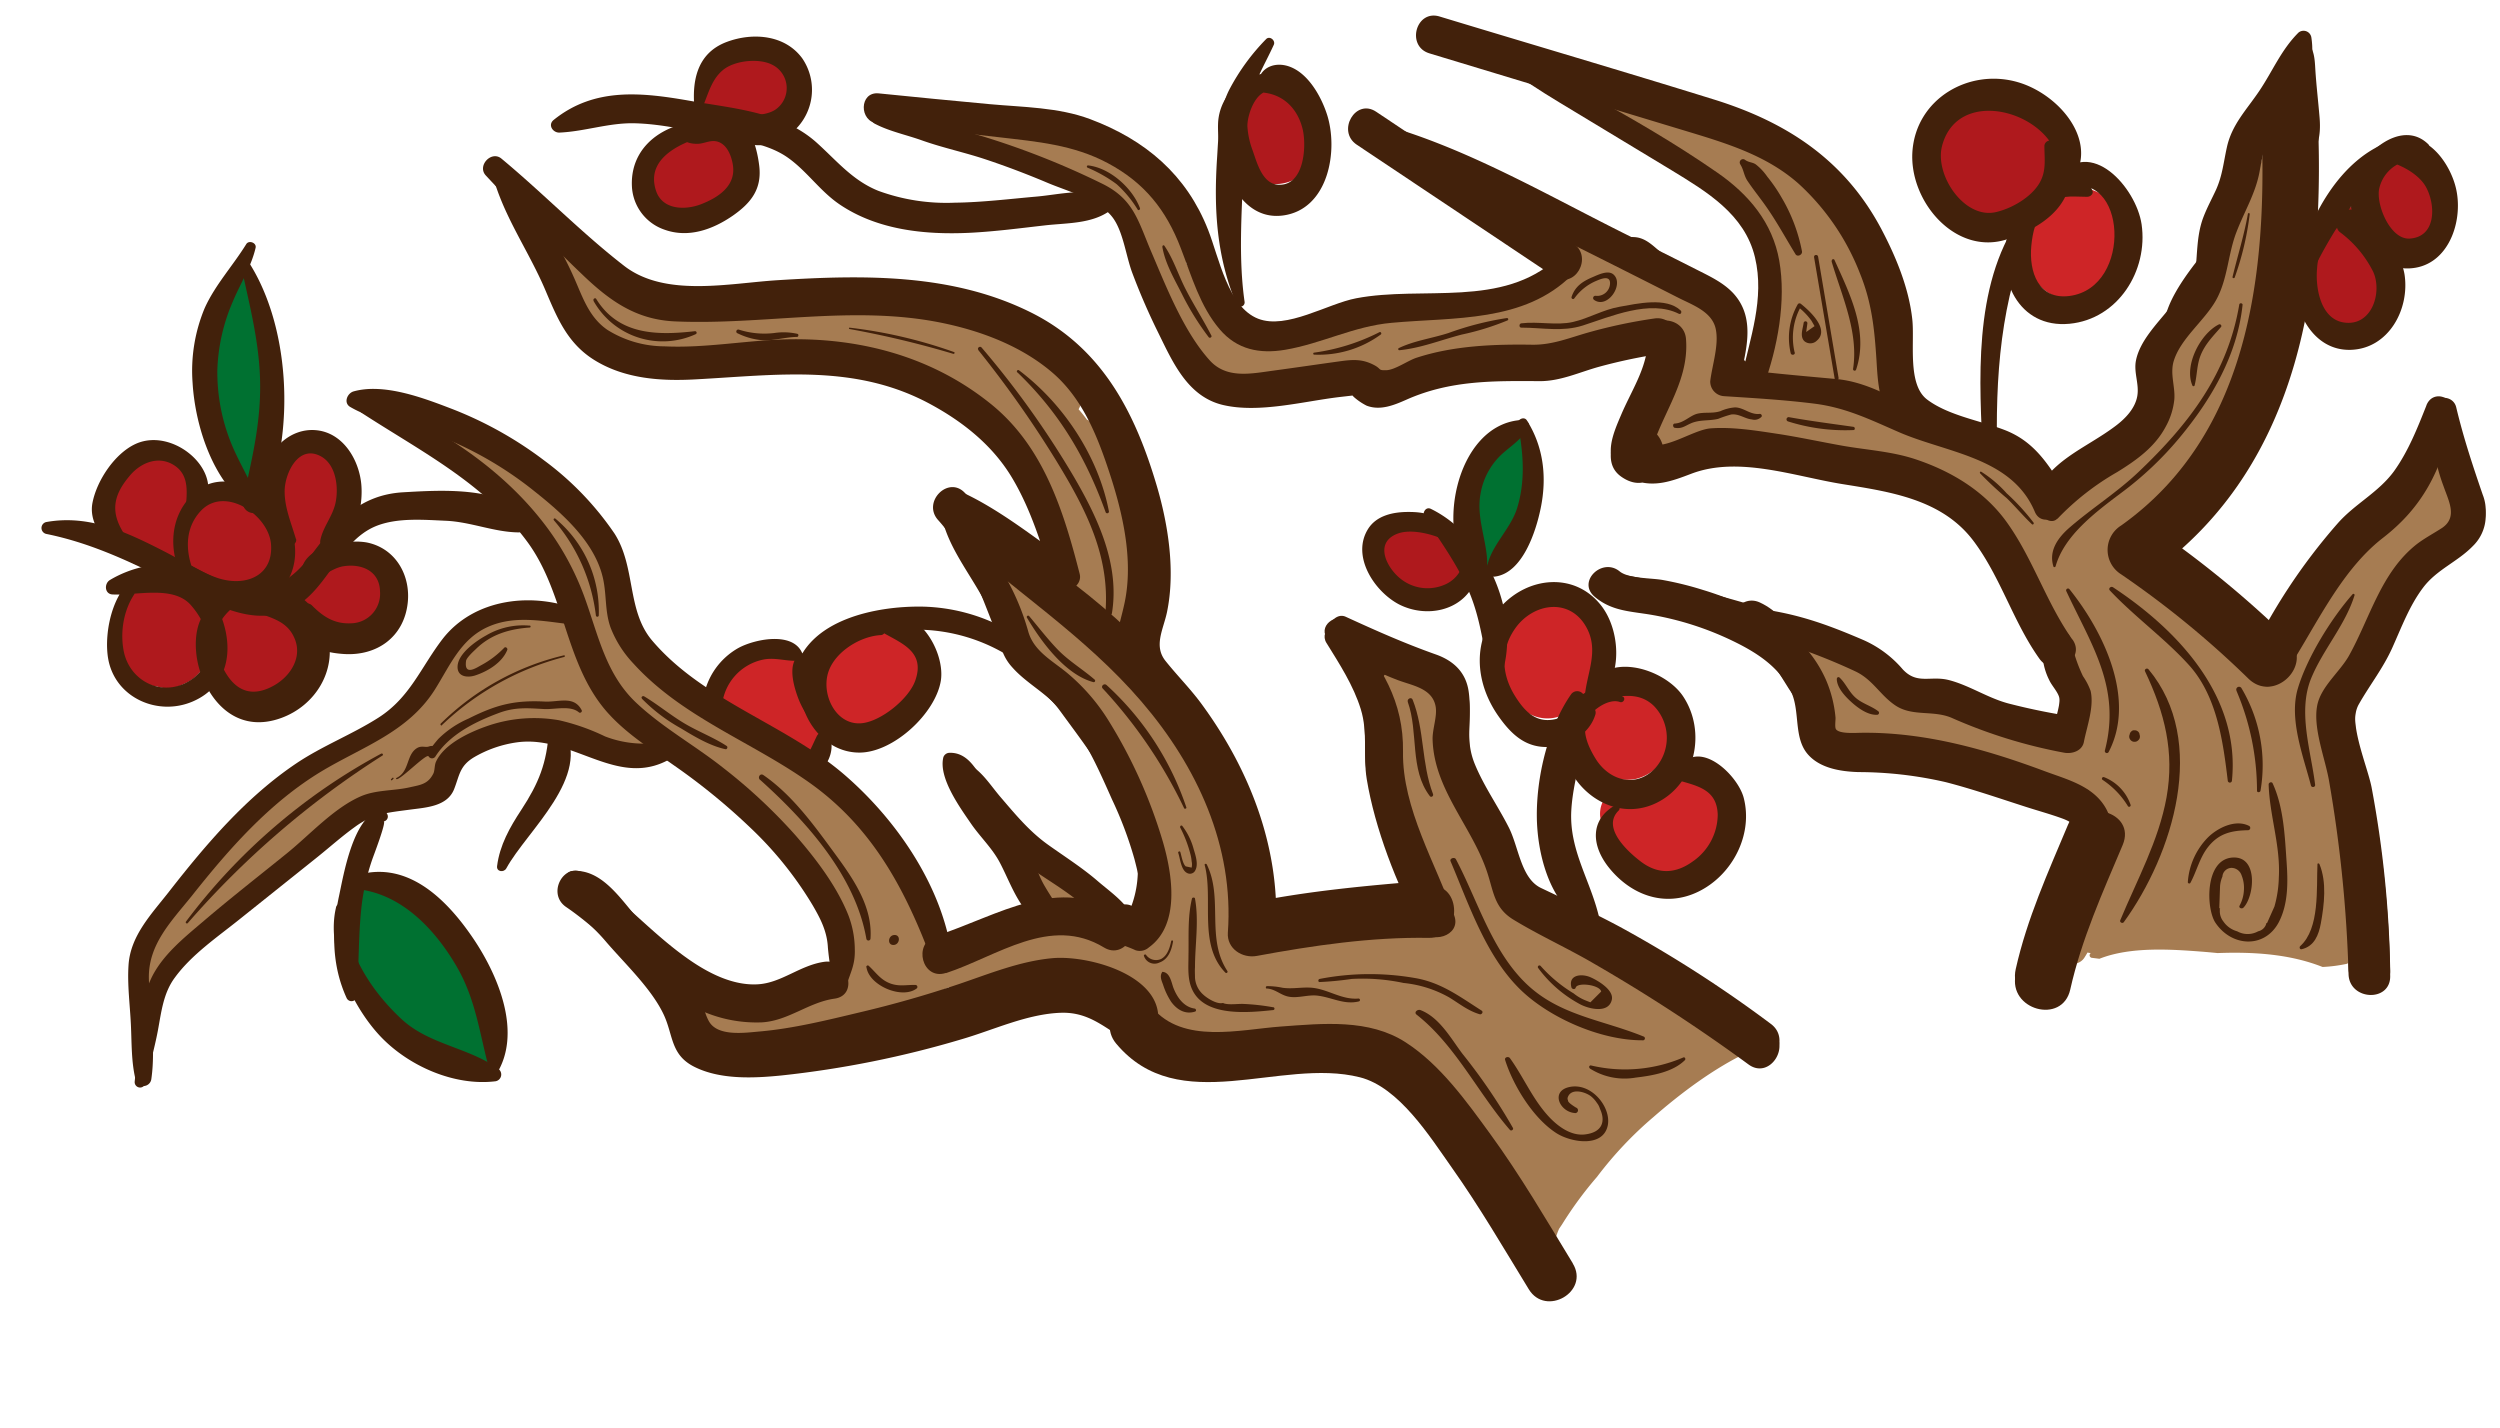 <svg xmlns="http://www.w3.org/2000/svg" viewBox="0 0 464 265"><defs><style>.cls-1{isolation:isolate;}.cls-2{fill:#a67c52;}.cls-3{fill:#ce2527;}.cls-4{fill:#42210b;}.cls-5{fill:#af191d;}.cls-6{fill:#007131;}.cls-7{fill:none;mix-blend-mode:multiply;opacity:0.4;}</style></defs><g class="cls-1"><g id="Layer_2" data-name="Layer 2"><g id="Variación_B" data-name="Variación B"><g id="AssetsE4"><g id="HornE4"><g id="Capa_38" data-name="Capa 38"><path class="cls-2" d="M324,194.24l-.16.06c.18-.14.36-.28.53-.43a.73.73,0,0,0-.58-1.24,18.11,18.11,0,0,0-3.23.74,23,23,0,0,0-6.13-5.62,1.86,1.86,0,0,0-1.23-2.94,46.32,46.32,0,0,1-7.89-2.81A54.07,54.07,0,0,1,295,174.74a7.8,7.8,0,0,0-4.07-2.05,5.84,5.84,0,0,0-9.2-4.6,86.8,86.8,0,0,0-9.21-17.23,60.66,60.66,0,0,0-1.2-9.54c-1.14-5.88-3.89-16.57-11.4-18a3.27,3.27,0,0,0-1,0c-.05-.12-.11-.23-.15-.33l-.28-.5-.51-.9c-.83-1.55-3.54-.23-2.79,1.39a8,8,0,0,0,1.45,2.52c-.35,3.1,1.06,5.34,2.26,8.28.11.27.2.54.3.81-4.71,5.31.07,18,1.95,23.17a66.73,66.73,0,0,0,5.36,11.92,7.31,7.31,0,0,0-3.63,1.46,7.47,7.47,0,0,0-5.65-.12,11.62,11.62,0,0,0-2,1,15.45,15.45,0,0,0-4.32-1.32,10.79,10.79,0,0,0-8,1.76,7.54,7.54,0,0,0-3.63.71,7.9,7.9,0,0,0-6.53-.47,6.68,6.68,0,0,0-2.25-.6,79.89,79.89,0,0,0-2.07-11.39,33.45,33.45,0,0,0-2.35-9.77,36.41,36.41,0,0,0-2.91-6.08,4.67,4.67,0,0,0-.88-1.33c-.26-.36-.53-.71-.8-1.05a67,67,0,0,0-6.31-10.95,4.36,4.36,0,0,0-1-1,106.74,106.74,0,0,0-6.92-9.16,2.88,2.88,0,0,0,1.54-3.82,3.29,3.29,0,0,0,1.25-3.84c-.14-.42-.29-.83-.43-1.25a3.91,3.91,0,0,0,.49-3.57c.07-.9.14-1.9.17-2.94a76.47,76.47,0,0,0,.41-9c0-.12,0-.22-.05-.34a6.69,6.69,0,0,0-.17-1,61.57,61.57,0,0,0-6.87-16,4.53,4.53,0,0,0-1.87-1.73c-.49-.66-1-1.3-1.54-1.92a4.33,4.33,0,0,0-.91-5.43,76.91,76.91,0,0,1-9.89-10.36A3.77,3.77,0,0,0,187,58.6c-.07-.09-.13-.19-.2-.29-7.31-.42-14.48-2.21-21.51-4.27a26.86,26.86,0,0,0,.5,2.65,3.84,3.84,0,0,0-2.44-.95,11.76,11.76,0,0,0-6.29,1.81c-1.21,0-2.38-.07-3.14,0-2.63.14-5.25.19-7.88.27-5.36.15-10.69.61-16,.88-4,.2-8.69.42-12.31-1.72-3.93-2.32-5.83-7.11-9.17-10.14-4.35-3.94-10.49,2.18-6.44,6.47,4.27,4.54,7,10,13,12.58,5.42,2.37,11.46,2.17,17.24,1.78,7.24-.5,14.42-1.42,21.64-2.07,1.27,1.8,3.86,2.57,5.48.78l.4,0a3.78,3.78,0,0,0,1.36.11q1.86.12,3.72.12a3.82,3.82,0,0,1,.91,1.13,3.28,3.28,0,0,0,5.52.35c3.56,4.76,8.21,9,12.65,13.06a33.78,33.78,0,0,0,6.65,6,4.45,4.45,0,0,0,1.93.79,4.17,4.17,0,0,0,.3,2.86L197,99.48l1.32,3.79a3.47,3.47,0,0,0-1.19,2.09,78.11,78.11,0,0,1-10.25-6.93c-3.6-2.87-8.61,3.36-5.05,6.35,1.63,1.36,3.23,2.76,4.84,4.17a2.65,2.65,0,0,0-.45,3.67c5.26,7,10.87,13.76,16.05,20.82a69.6,69.6,0,0,0,5.27,7.55,18.41,18.41,0,0,0,3.44,4.76c.19.5.36,1,.52,1.51a5.26,5.26,0,0,0-.07,1,44.61,44.61,0,0,0,2.73,13.47,3.71,3.71,0,0,0,.24.49l.21,1.47a33.75,33.75,0,0,0,.08,4.93,5.27,5.27,0,0,0-3.25,3.41c-.18.52-.33,1-.47,1.54h0a.81.81,0,0,1,0,.16l-.06.27c-.52-.18-1.05-.34-1.58-.5l-9-7c-1.62-1.58-3.21-3.21-4.72-4.92a1.87,1.87,0,0,0-3,.19l-.08-.06a1,1,0,0,0-1.51.59,1.67,1.67,0,0,0,.44,1.78.79.79,0,0,0,.58.3c1.83,2.5,3.75,4.91,5.61,7.38a2.06,2.06,0,0,0-.12,2.5c.27.38.55.73.83,1.09a2,2,0,0,0,.37.58l.4.41a57.43,57.43,0,0,0,11.25,9.88,80.51,80.51,0,0,0,6.14,5.52,1.79,1.79,0,0,0,2.55-.14,1.46,1.46,0,0,0,.39-.12,8.37,8.37,0,0,0,5.1,1.66,138.26,138.26,0,0,0,16.45-1.1c3.31.25,6.62.6,10,1l1.74.17a7.76,7.76,0,0,0,5.84.67,31.5,31.5,0,0,0,3.4,2.11,6.08,6.08,0,0,0,1.42,1.53,5.42,5.42,0,0,0,1.2,2.48,10.79,10.79,0,0,0,.51,1.55,6.18,6.18,0,0,0,3.09,3.08l0,.1c-1,4.06,2.68,7,6.63,7.44a6.16,6.16,0,0,0,1.2,3c0,.06-.05.11-.07.17-2.5,5.89,3.17,9.71,8.28,8.7l.18,2.08a1.67,1.67,0,0,0,1.8,1.32,21.26,21.26,0,0,0-.91,3.57c-.09.6.83.68,1.14.29l.09-.13a.76.76,0,0,0,.73.06c1.19-.55,1.66-2.7,2.08-3.72.07-.15.12-.29.18-.43l.55-.81.08-.13a69.61,69.61,0,0,1,6.42-8.71,69.58,69.58,0,0,1,10.46-11.09c5-4.36,11.17-9.05,17.64-12.1A.61.61,0,0,0,324,194.24Z"/><path class="cls-3" d="M170.94,122a6.69,6.69,0,0,0-5.53-4.69,6.86,6.86,0,0,0-2.29.13,7.36,7.36,0,0,0-3.07.29,4.93,4.93,0,0,0-.53.22,7.06,7.06,0,0,0-5.19,2.07,7.37,7.37,0,0,0-1.84,3.11,2.83,2.83,0,0,0-.2.28,7.34,7.34,0,0,0,4.17,10.68,8.47,8.47,0,0,0,6.66-.74,7.53,7.53,0,0,0,7.16-3.78,6.71,6.71,0,0,0,.85-3.77A7.11,7.11,0,0,0,170.94,122Z"/><path class="cls-3" d="M295.84,116.28a5.15,5.15,0,0,0-4.36-3.6,6.55,6.55,0,0,0-2.21-.83,5.92,5.92,0,0,0-3.07.24,7.49,7.49,0,0,0-3.22,1.23c-4.47,3.06-4.78,9.6-3.16,14.32,1.88,5.47,8.19,7.77,12.58,3.44C296.25,127.28,297.28,121.34,295.84,116.28Z"/><path class="cls-3" d="M309.65,133.41A7.45,7.45,0,0,0,304,128.5c-2.08-1.76-5.71-1.15-7.8.26a8.29,8.29,0,0,0-3.56,7.26,9.24,9.24,0,0,0,11,8.54A8.55,8.55,0,0,0,309.65,133.41Z"/><path class="cls-3" d="M316,145.65a3.92,3.92,0,0,0-1.35-.59,3.53,3.53,0,0,0-4.35-.59c-3.08,1.62-5.65,2.68-9.19,2.31-3.9-.41-5.32,4.72-3.07,7.23.09.1.12,1.36.19,1.68a10.59,10.59,0,0,0,.81,2.5,10.13,10.13,0,0,0,3.31,3.81,10.53,10.53,0,0,0,9.71,1.24C319,160.64,322.91,150.48,316,145.65Z"/><path class="cls-3" d="M393.08,39.49c-1.4-2.75-4.41-5-7.43-4.35a5.74,5.74,0,0,0-2.91,1,7.55,7.55,0,0,0-3.32,2.53,10.18,10.18,0,0,0-3.61,7.18c-.2,4.38,2.82,8.77,7.19,9.66a4.79,4.79,0,0,0,2.74-.22c2.71-.74,5.06-3.23,6.52-5.43A10.33,10.33,0,0,0,393.08,39.49Z"/><path class="cls-3" d="M151.72,134.8a10.84,10.84,0,0,1-2.89-7.27c0-2.77.24-5.59-2.54-7.23-3.59-2.13-7,0-8.33,3.21a5.5,5.5,0,0,0-2.89,2.66c-2.62,3.09-2.66,7.77-.57,11.77,1.24,2.36,3.19,4.76,5.83,5.61a7,7,0,0,0,4.46-.12,8,8,0,0,0,1.55-.77,7.08,7.08,0,0,0,1-.37,6.75,6.75,0,0,0,1.24-.76C151.9,141.54,154.47,137.88,151.72,134.8Z"/><path class="cls-2" d="M455.05,91.07c-.09-.42-.16-.83-.24-1.25,1.32-2,2.39-4.43.78-6a3,3,0,0,0-4.19.1C450,85.19,450,87.07,450.32,89c0,.12-.09.23-.13.37a11.49,11.49,0,0,0-2.63,3.12,2.63,2.63,0,0,0-.38.3q-4.11,4.1-7.88,8.41l-.19-.09a2.09,2.09,0,0,0-3.13.38q-2.3,3.69-4.33,7.45c-2.12,3.14-4.19,6.3-6.14,9.54a2.43,2.43,0,0,0-3.05,1.41c0,.17-.07.34-.12.51a2,2,0,0,0-2.24,1.4,7.14,7.14,0,0,0-3.29.67c-.77-2.59-4.44-6.48-8.58-9.64a86.43,86.43,0,0,1-8.23-9,2.14,2.14,0,0,0-3.68.7l-2.85-3.22c.14-.35.26-.68.36-1a36.42,36.42,0,0,0,9.31-8.52,1.8,1.8,0,0,0,.36-1.49A55.16,55.16,0,0,0,407.67,86l.3-.35a1.69,1.69,0,0,0,1.72-1c.8-1.57,1.57-3.16,2.34-4.75.49-.9,1-1.81,1.41-2.72a1.88,1.88,0,0,0,1-1.22c.16-.54.31-1.09.47-1.63a2,2,0,0,0,1.42-1.34c.93-3,1.78-6,2.57-9.09,2.59-4.2,3.79-9.42,4.73-14.12,1.11-5.56,2.4-12.2,2-18.18.31-1.56.59-3.12.8-4.68a15.48,15.48,0,0,0,.69-4.68A2.93,2.93,0,0,0,426,19.93c-.08.43-.18.84-.27,1.26a1,1,0,0,0-.64.56,50.71,50.71,0,0,0-2.46,7.84c-.65,1.38-1.32,2.74-2,4.05a50.36,50.36,0,0,1-7.41,11.43c-.36,1.34-.68,2.69-.95,4.06-1.51,3.29-2.9,6.6-4.44,9.87a3.77,3.77,0,0,0-.94-.21c.15,0,0,0-.44,0a1.61,1.61,0,0,0-.37,0h-.05l-.07,0a2.93,2.93,0,0,0-.75.27,5.24,5.24,0,0,0-1.51,1.17,7.58,7.58,0,0,0-1.67,4.16,26.15,26.15,0,0,0-.59,5.7c-1.59,2.29-3.27,4.53-4.77,6.86a31.24,31.24,0,0,1-7,10.35,2,2,0,0,1-3.23-2l-.71.63c-2.52,2.42-5,5-7.51,7.38a37.45,37.45,0,0,0-4.48-6c-3.7-3.86-8.32-6.06-13.21-8-3.58-1.43-7.33-2.68-11.11-3.8A5.9,5.9,0,0,0,351.39,71q0-7.24,0-14.48A5.19,5.19,0,0,0,350,52.88a20.3,20.3,0,0,0-2.65-7.81c-1.3-2.1-3.26-3.52-4.73-5.44s-2.48-4.19-4.38-6c-8.68-8.2-20.95-13-31.73-17.72-5.53-2.82-10.29,5.48-4.78,8.41,6,3.2,12,6.78,17.83,10.6A41.82,41.82,0,0,1,330,48.21q-.94,5.3-1.88,10.59a4.64,4.64,0,0,0-2.44,3.75c0,.54-.09,1.06-.12,1.58h0c0,.26,0,.51,0,.76s0,.25,0,.37a33.94,33.94,0,0,1-.79,6.19,5.08,5.08,0,0,0-.78,0,16,16,0,0,0-1.71-.55,10.87,10.87,0,0,0-2.85,0h0c.23-1.42.41-2.83.5-4.24a50.91,50.91,0,0,0-3.3-8.32,28.32,28.32,0,0,0-4.73-5.73,10,10,0,0,1-3.45-1.39c.79,4.47,2.43,6.49,3,11a7.05,7.05,0,0,1,0,.71,14.44,14.44,0,0,1-.61,8.27c-1.24,2.9-4,4.56-5.17,7.61-1.63,4.12,4.07,6.85,6.94,4.22a15,15,0,0,1,8.68-4c.13.06.27.13.41.18a4,4,0,0,0,2.91,1.52,4.21,4.21,0,0,0,4.2.88c1.56,1.63,4.36,2.17,6,.26,2.11-2.44,10.12,1.7,12.62,2.45,4.6,1.38,9.42,2.34,13.94,3.92,5.18,1.82,8.37,5.69,11.5,9.73-.47.36-.94.72-1.43,1v0c.93,1.27,1.73,2.63,2.45,3.85,1.83,3.07,3.42,6.26,5.05,9.43,1.07,1.5,2.19,2.94,3.35,4.36a3.33,3.33,0,0,0,.09,2.77c1.3,2.69,2.49,5.41,3.61,8.14.5,1.77,1,3.53,1.6,5.29a2.9,2.9,0,0,0-1.17,2.06,4.13,4.13,0,0,0-.65.6,3.49,3.49,0,0,0-.44.2c-2.26,1.36-4.52.08-6.58-1a3.27,3.27,0,0,0-3.85.31c-3.73-.93-7.47-1.79-11.19-2.68-1.45-1.8-5.35-3.72-5-1.64-.35-2.29-3.18-3.31-5.1-2.44a3.66,3.66,0,0,0-3-.12l-.26-.21a3.36,3.36,0,0,0-2.6-3.44,4.46,4.46,0,0,0-2.11-2.07,4.16,4.16,0,0,0-5.12-3.57l-.45-.22c-2-4.27-9.3-1.34-7.71,3.16.11.29.21.59.32.88a4.29,4.29,0,0,0,1.38,2,8.22,8.22,0,0,0,2.69,1.94c.81,1.44,1.65,2.86,2.59,4.24l.23.3,0,.12a4,4,0,0,0,3.32,4.79,4.06,4.06,0,0,0,4.66,1.06,2.79,2.79,0,0,0,.7.08,6.22,6.22,0,0,0,3-.8,3.68,3.68,0,0,0,2.81-.15,6.71,6.71,0,0,0,1.81.72l.92.24a3.25,3.25,0,0,0,2.14,1.64c7.24,1.87,14.51,3.92,21.84,5.5a5.63,5.63,0,0,0,3.26.67l3.48.63a8.06,8.06,0,0,1,.28.91,3.07,3.07,0,0,0,1.25,1.86c.35,1,.71,2,1.06,2.93a3.77,3.77,0,0,0,1.75,2.09l-.11.1c-.36,1.83-.67,3.67-.91,5.52-.1.2-.21.39-.31.58l-2.48.64c-2.19.57-1.81,3.45-.13,4.26l-1.53,2.89-.25.07a2.1,2.1,0,0,0-1.33,2.89L382.32,175a1.86,1.86,0,0,0,1.22,2.78c.64,0,1.28,0,1.94,0a2.5,2.5,0,0,0,1.36-1c.21-.32.4-.65.61-1a2.28,2.28,0,0,0,.61.11.48.48,0,0,0,.24.89l1.35.17c5.74-2.28,13.24-1.77,19.18-1.31.85.07,1.78.15,2.74.25,6.81-.25,13.48.2,19.5,2.58a27.5,27.5,0,0,0,4.43-.57.55.55,0,0,0,.44-.41c2.57-.24,3.11-3.92.29-4.13l-.37,0c.05-3.9.55-7.92-1.05-11.46,0-2.11-.13-4.22-.32-6.34a2.16,2.16,0,0,0-.11-.53,7.84,7.84,0,0,0-.23-1.07c.38-7.75-1.56-16-2.69-23.47a1.73,1.73,0,0,0-.62-1.07c.1-.13.19-.27.29-.41a1.91,1.91,0,0,0,1.06-.6c4.09-4.41,6.74-9.81,9.76-14.83L449.49,101a13.36,13.36,0,0,0,1.24-.93,19.09,19.09,0,0,0,3.42-2.91,1.77,1.77,0,0,0,.55-.67,6.69,6.69,0,0,0,1.44-4A1.56,1.56,0,0,0,455.05,91.07Z"/><path class="cls-4" d="M271.46,194.62c-2.1-2.76-4.23-6.75-7.8-8.14-.56-.22-1.3.4-.74.84,7.2,5.64,11.45,14.64,17.32,21.39.25.28.73-.06.56-.37A105.36,105.36,0,0,0,271.46,194.62Z"/><path class="cls-4" d="M291.2,200.77c-3.42.8-1.74,4.53,1,4.8a.52.52,0,0,0,.31-1c-1.06-.65-1.54-1.09-1.48-1.33a.68.68,0,0,1-.05-.58c.6-1.75,3.14-1.05,4.25-.23a5.12,5.12,0,0,1,1.15,1.26,3.17,3.17,0,0,1,.57,1.1c1,2.11.65,4.35-2.78,4.76-2.85.34-5.47-1.87-7.06-3.69-2.82-3.21-4.41-7.06-6.86-10.46-.28-.4-1.06-.18-.9.33,1.43,4.58,5.13,10.78,9.53,13.59,2.71,1.73,8.7,2.74,9.53-1.48C299.05,204.44,295.3,199.81,291.2,200.77Z"/><path class="cls-4" d="M305,191.36c-7.76-3.15-15.66-3.88-21.83-9.88-6.35-6.17-9-15.55-12.95-23-.26-.49-1.21-.15-1,.36,3.33,7.82,6.49,17.44,12.83,23.7,5.27,5.22,14.85,9.56,22.81,9.54A.35.35,0,0,0,305,191.36Z"/><path class="cls-4" d="M236.25,185.94a41.35,41.35,0,0,0-5.44-.61c-1.06-.05-2.7.23-3.71-.12l-.08-.07c-1.15.33-3-.9-3.62-1.47a4.58,4.58,0,0,1-1.61-3.25l0,0c0-.63-.05-1.25,0-1.87,0-4.2.76-8.63,0-12.77,0-.24-.5-.27-.56,0-.84,3.45-.57,7.15-.65,10.66,0,2.21-.24,4.49.85,6.54,2.5,4.69,10.06,4,14.88,3.49A.24.24,0,0,0,236.25,185.94Z"/><path class="cls-4" d="M205.38,126.15c-.45-.41-1.12.19-.72.63A88.81,88.81,0,0,1,219.77,149c.1.2.49.08.42-.14A53.93,53.93,0,0,0,205.38,126.15Z"/><path class="cls-4" d="M398.76,123.22c-.27-.32-.82,0-.65.36,3.67,7.72,5.5,15,4,23.41-1.44,8-5.47,15.31-8.6,22.83-.14.35.42.67.67.33C403.3,157.55,409.89,136.56,398.76,123.22Z"/><path class="cls-4" d="M424.39,158.94c-.33-4.78-.54-10.09-2.58-14.54-.18-.4-.76-.17-.75.2.18,5.82,2.22,11.34,1.89,17.26a21.36,21.36,0,0,1-.81,5.38l-1.37,3.07-.12,0a2,2,0,0,1-1.54,1.54,4,4,0,0,1-3.89,0,4.57,4.57,0,0,1-2.55-1.81A3.06,3.06,0,0,1,412,168a.45.45,0,0,1,0-.11.4.4,0,0,1,.07-.3l-.17,0c.05-1.35.09-2.7.14-4.06a5.43,5.43,0,0,1,.44-1.83,1.73,1.73,0,0,1,1.74-1.62,2,2,0,0,1,1.81,1.36,6.22,6.22,0,0,1,.44,2.8,6.69,6.69,0,0,1-.81,2.86c-.2.41.42.66.72.36,2-2,2.85-9.59-2-9.3-5.19.31-4.95,9.43-3.21,12.08,3,4.49,9.05,4.84,11.7.06C424.73,166.85,424.65,162.68,424.39,158.94Z"/><path class="cls-4" d="M429,124.78c2.2-5.28,6.32-9.83,8-15.29a.21.21,0,0,0-.36-.2c-4,4.55-8.47,11.8-10.16,17.49s1,12.52,2.43,18c.11.45.83.35.78-.11C428.91,138.3,426.39,131,429,124.78Z"/><path class="cls-4" d="M392.18,108c-.4-.26-.93.22-.6.58,4.62,4.92,10.34,9,14.82,14,5.13,5.79,6.22,14.21,7.08,21.37a.39.39,0,0,0,.76,0C415.81,128.85,405.06,116.5,392.18,108Z"/><path class="cls-4" d="M415.61,55.52c-2.14,12.67-9.14,22-18.69,31.07-4,3.8-8.58,6.68-12.71,10.24-2.33,2-4,4.44-3.09,7.32.06.2.36.11.4-.05,1.61-5.7,7.35-10,12.23-13.66A62.53,62.53,0,0,0,404.5,80.27c6.06-7.29,10.75-15.49,11.72-24.68C416.26,55.24,415.67,55.17,415.61,55.52Z"/><path class="cls-4" d="M290.74,234.16c-4.94-8.11-9.74-16.34-15.33-24-4.28-5.9-9-12.49-15.18-16.52-6.59-4.29-15-3.3-22.45-2.76-8.27.59-18.85,3.31-24.9-3.93-2.79-3.34-7.54,1.46-4.77,4.77,11.21,13.41,30.27,2.45,44.63,5.91,7.64,1.84,13.7,11.48,17.88,17.38,5.15,7.28,9.65,15,14.29,22.58,2.26,3.71,8.1.32,5.83-3.4Z"/><path class="cls-4" d="M90.16,32.56C96,38.83,101.82,45,108,50.88c5.09,4.9,10,8.44,17.23,8.77,16.46.73,32.94-3.06,49.31.22,7.52,1.51,15.22,4.4,21.05,9.52C201.07,74.24,203.78,81.2,206,88c2.42,7.41,4.35,15.93,2.76,23.71-1.11,5.42-3.42,10,.18,15.06,4.9,6.86,10.32,12.61,13.91,20.43a51.32,51.32,0,0,1,4.77,24.91c-.2,3.14,2.94,5.09,5.73,4.55,10.45-2,21.17-3.62,31.84-3.61,6.27,0,6.23-10.13.13-9.63-11.54.94-22.89,1.94-34.24,4.33l5.73,4.54c.72-15-4.82-29.27-13.55-41.29-2.15-3-4.68-5.5-6.94-8.33s-.37-5.89.29-9.13c1.53-7.45.26-15.91-1.84-23.13-4-13.65-10.07-25.66-23.21-32.31C176.91,50.71,160.38,51,144.4,52c-9,.55-20.87,3.25-28.51-2.62C108,43.28,100.8,35.86,93.07,29.44c-1.87-1.56-4.56,1.33-2.91,3.12Z"/><path class="cls-4" d="M247.33,117.9a36.75,36.75,0,0,0,11.78,7.2c2.69,1.11,6.69,1.49,7.34,5,.34,1.83-.61,4.21-.56,6.14.26,9.31,7.3,16.13,10.11,24.59,1.23,3.68,1.31,6.67,4.88,8.85,4.82,2.94,10.06,5.3,14.94,8.16a314.29,314.29,0,0,1,28.66,18.69c4,3,8.17-3.57,4.17-6.51a233.29,233.29,0,0,0-28-18c-4.8-2.57-9.73-4.87-14.64-7.21-3.75-1.79-4.12-7.62-6-11.28-2-3.94-4.62-7.63-6.3-11.75-1.93-4.73-.45-8.64-1.12-13.4-.5-3.58-2.79-5.74-6.09-6.91-5.84-2.07-11.09-4.41-16.74-7-1.92-.88-4,1.93-2.45,3.45Z"/><path class="cls-4" d="M246.2,118.34c2.41,3.89,5,7.88,6.36,12.28s.39,8.58,1.11,13c1.51,9.13,5.53,19.53,9.93,27.64,1.74,3.22,7.66,1.49,6.33-2.27-3.4-9.59-9.7-20-9.53-30.44.15-9.37-4-15.95-9.89-23-1.83-2.19-5.89.24-4.31,2.8Z"/><path class="cls-4" d="M384.24,182.65c2.1-9.35,6-18,9.73-26.82,2.61-6.23-7.55-9-10.13-2.8-3.69,8.8-7.63,17.48-9.72,26.83-1.48,6.58,8.65,9.39,10.12,2.79Z"/><path class="cls-4" d="M421.55,28.71c0,12.06.3,24.45-3.21,36.12a64.33,64.33,0,0,1-23.7,33.32,3.43,3.43,0,0,0,0,5.83,177,177,0,0,1,24,19.64c3.11,3,7.89-1.73,4.78-4.78a188.35,188.35,0,0,0-25.34-20.69V104a72.13,72.13,0,0,0,26-34.79c4.49-13,4.27-26.95,4.27-40.48,0-4.35-6.75-4.35-6.75,0Z"/><path class="cls-4" d="M451.5,75.8a32,32,0,0,0,2,13.38c1,2.88,2.66,5.8-.23,7.79-1.53,1-3.21,1.88-4.68,3-6.66,5.21-8.67,13.62-12.6,20.69-1.72,3.07-5.21,5.74-5.91,9.25-.84,4.23,1.49,9.89,2.2,14.07a250,250,0,0,1,3.61,35.8c.11,4.95,7.86,5.3,7.73.32a200.91,200.91,0,0,0-3.46-34c-.87-4.31-4.6-12.5-2.36-16.39,2-3.54,4.47-6.63,6.19-10.44s3.2-7.85,5.75-11.22,6.39-4.77,9.23-7.71a7.83,7.83,0,0,0,1.82-8.53c-1.88-5.48-3.57-10.57-4.92-16.23-.57-2.34-4.08-2.36-4.34.19Z"/><path class="cls-4" d="M450.34,75.26c-1.67,4.21-3.36,8.49-6,12.18-2.92,4-7.3,6.07-10.52,9.76A108.6,108.6,0,0,0,417.48,122c-1.65,3.57,3.95,6,6,3,5.81-8.54,10.42-19.64,18.73-26.12C449.82,93,453,86.26,455.21,77c.78-3.18-3.61-4.94-4.87-1.77Z"/><path class="cls-4" d="M206.09,174c6.81,7.73,11.26-2.75,12.11-9.25,1.18-9.11-2.93-17.82-7.69-25.31-2.56-4-5.38-7.88-8.16-11.75-2.53-3.5-6.12-5.44-8.82-8.66-3.23-3.85-4.38-10.24-6.4-14.84a46.33,46.33,0,0,0-8-12.65c-3.06-3.4-8.07,1.63-5,5,5.31,5.9,7.68,13.25,10.6,20.47,1.23,3,2.39,5.71,4.81,8s5.11,4.05,7.19,6.91c8.12,11.14,19.85,25.48,11.7,39.56l2.12-1.63-.75.26,2.74.35a18.65,18.65,0,0,1-1.36-1.45c-3-3.44-8,1.6-5,5Z"/><path class="cls-4" d="M384.64,117.71c-4.84-6.83-7.31-15-12.17-21.77-4.12-5.76-10.26-9.47-16.92-11.69-4.39-1.47-9-1.72-13.51-2.51-4.07-.72-8.11-1.61-12.2-2.23s-8.39-1.31-12.41-1c-3.47.32-9,4.62-12.21,2.58L307,84.21v-3l-4.49,3.42.44.09-1-2.51a2.93,2.93,0,0,1-.3,1.72l1.63-2.12-.58.33,2.74-.36-.43-.08.91,3.45c1.39-8.23,7.71-14.53,7-23.27-.39-4.51-7.49-4.55-7.1,0C306.2,67.58,303,72,300.88,77c-1.4,3.28-3.54,8,.05,10.49,7,4.9,11.77-7.5,3.44-9.75a3.59,3.59,0,0,0-4.49,3.43c0,3.31,0,5.72,3.52,7,3.71,1.34,7,.09,10.47-1.23,8.77-3.36,19.15.47,28.09,1.91s18.57,2.82,24.38,10.63c5,6.69,7.34,15,12.17,21.77,2.62,3.7,8.78.16,6.13-3.58Z"/><path class="cls-4" d="M265.29,9.9l48.23,14.6c7.3,2.21,14.54,4.47,20.35,9.64A44.21,44.21,0,0,1,345.19,50.7c2.23,5.49,2.72,10.41,3.09,16.24.25,4.07.45,8.77,3.63,11.74,3.37,3.16,8.53,4.58,12.79,6.06,2,.7,4.42,1.16,6.29,2.23,2.83,1.62,4.32,4.86,6,7.54,2.41,3.87,8.56.31,6.13-3.58-3-4.86-5.61-9.05-11.13-11.15-4.52-1.73-10.4-2.67-14.32-5.63-3.71-2.81-2.28-10.66-2.75-14.89-.63-5.79-3-11.54-5.7-16.67-6.77-12.83-17.51-19.9-31.1-24.12-16.94-5.26-34-10.27-50.94-15.41-4.38-1.33-6.25,5.52-1.88,6.84Z"/><path class="cls-4" d="M384.16,94.93c2.13-6.22,11.13-8,15.43-12.52a14.64,14.64,0,0,0,4.19-8.9c.13-1.67-.52-3.47-.22-5.08.42-2.24,2.63-4.36,4-6.1,2.83-3.53-2.16-8.58-5-5-2.23,2.78-5.39,5.94-6.12,9.55-.46,2.25.63,4.39.24,6.63s-2.12,4.09-3.92,5.46c-5.84,4.45-12.86,6.52-15.45,14.08-1.48,4.33,5.37,6.19,6.85,1.89Z"/><path class="cls-4" d="M244.89,181.27a59.5,59.5,0,0,0,6-.58,36.51,36.51,0,0,1,9.61.75,21.62,21.62,0,0,1,8.4,2.64c1.95,1.18,3.51,2.5,5.71,3.16.4.12.77-.43.37-.68-4.16-2.65-7.6-5.28-12.55-6.07a48.82,48.82,0,0,0-17.51.2c-.3.06-.33.58,0,.58Z"/><path class="cls-4" d="M295.06,197.3A12,12,0,0,0,303.6,199c3.06-.36,6.85-1,9.11-3.23.22-.22,0-.65-.3-.5a27.44,27.44,0,0,1-17.15,1.47.29.29,0,0,0-.2.52Z"/><path class="cls-4" d="M359.93,136.33c-4.43.29-7.94-1.24-11.58-3.58-2.88-1.85-6.54-3.69-9.09-5.93-5.08-4.47-6-11.93-12.63-15-3.91-1.82-7.35,4-3.41,5.83,6.67,3.11,8,12.35,14.5,16.27,7.13,4.3,13.36,9.76,22.21,9.19,4.31-.28,4.34-7,0-6.75Z"/><path class="cls-4" d="M388.24,161.76c5.35-3,6.46-10.57,1.26-14.27-8.39-6-18.67-9.36-28.78-10.82-4.25-.62-6.09,5.89-1.8,6.51a66.81,66.81,0,0,1,16,4.16c2.14.88,14.61,5.9,9.87,8.59-3.77,2.14-.38,8,3.41,5.83Z"/><path class="cls-4" d="M324.3,116.47c7.38,2.27,12.89,3.81,20.05,7.12,3.31,1.53,4.69,4.48,7.6,6.37,3.21,2.08,7,.61,10.41,2.12a106.25,106.25,0,0,0,20.75,6.62c1.44.3,3.35-.33,3.67-2,.55-2.84,1.93-6.51,1.25-9.46a11.87,11.87,0,0,0-1.42-2.74,28.17,28.17,0,0,1-2.26-6.86c-.56-2.33-4.48-2.8-5-.18a11.72,11.72,0,0,0,1,7.77c.49,1.08,1.71,2.29,1.9,3.42.31,1.77-.73,4.57-1.07,6.37l3.67-2a117.35,117.35,0,0,1-11.91-2.41c-3.93-1-7.38-3.4-11.23-4.39-3.41-.87-5.88.9-8.57-2a20.5,20.5,0,0,0-7.22-5.4c-7.29-3.14-12.93-5.12-20.8-6-2.09-.25-2.78,3-.76,3.63Z"/><path class="cls-4" d="M395.25,135.34l-.06.22a1,1,0,0,0,.07.52l.13.22a1,1,0,0,0,.41.31.73.73,0,0,0,.39.06.72.72,0,0,0,.38-.07,1.14,1.14,0,0,0,.53-.53,1,1,0,0,0,.06-.53l-.06-.22A.7.7,0,0,0,397,135a.75.75,0,0,0-.23-.27l-.21-.12a.69.69,0,0,0-.37-.06.52.52,0,0,0-.25,0,.69.69,0,0,0-.32.16l-.17.17a.9.9,0,0,0-.18.45Z"/><path class="cls-4" d="M340.91,124.92c-.05,1.69,1.61,3.4,2.78,4.45s3.05,2.43,4.77,2.29a.37.37,0,0,0,.15-.65c-1.3-1-2.95-1.4-4.22-2.52s-1.83-2.7-3-3.76a.28.28,0,0,0-.45.19Z"/><path class="cls-4" d="M310.89,78.41c1.26.19,1.78-.32,2.9-.82,1.69-.75,3.34-.43,5.1-.85a21.47,21.47,0,0,1,2.42-.81c1.45-.18,2.53.8,3.85.92a1.77,1.77,0,0,0,1.7-.42c.3-.21.05-.65-.27-.61-1.71.2-2.93-1.17-4.55-1.21a8.15,8.15,0,0,0-2.73.7c-1.45.47-2.76.15-4.18.45s-2.59,1.75-4.27,1.85c-.48,0-.4.74,0,.8Z"/><path class="cls-4" d="M383.49,108.69c4.72,10.11,10.21,17.92,7.17,29.62a.38.38,0,0,0,.7.27c5.16-9.84-1-22.44-7.29-30.25a.35.35,0,0,0-.58.36Z"/><path class="cls-4" d="M390.23,143.74a15.52,15.52,0,0,1,4.68,4.83.28.28,0,0,0,.52-.22,8.46,8.46,0,0,0-4.92-5.11.29.29,0,0,0-.28.5Z"/><path class="cls-4" d="M406.55,162.84c1.19-2.22,1.71-4.68,3.3-6.68,2-2.5,4.31-3,7.32-3.07a.43.43,0,0,0,.2-.83c-2.48-1.22-5.7.35-7.52,2.11a13.11,13.11,0,0,0-3.79,8.34.26.26,0,0,0,.49.13Z"/><path class="cls-4" d="M430.12,159.42c-.21,4.44.47,11.88-3.2,15.18-.22.2-.08.66.26.58,2.35-.54,3.17-2.63,3.57-4.82.63-3.49,1.13-7.64-.27-11-.07-.16-.35-.15-.36,0Z"/><path class="cls-4" d="M367.51,86.85a61.38,61.38,0,0,0,4.93,4.6c1.62,1.56,3.05,3.31,4.69,4.85.19.17.43-.11.3-.3a40.84,40.84,0,0,0-5-5.45,21.88,21.88,0,0,0-4.72-4c-.16-.09-.32.14-.21.28Z"/><path class="cls-4" d="M261.29,129.3c2,5.6.31,12.52,4.08,17.45.25.34.75,0,.6-.37-2.18-5.68-1.55-11.88-3.78-17.51-.23-.6-1.11-.17-.9.43Z"/><path class="cls-4" d="M308.78,72c6.38-5.9.79-21.88-4.33-26.91a.87.87,0,0,0-1.53.43c-.59,4.45.77,8.85,1.79,13.15,1,4.14.69,8.44,1.67,12.46a1.49,1.49,0,0,0,2.4.87Z"/><path class="cls-4" d="M302.11,44.75c-.92,5.34,9.27,9.29,12.2,12.71,4.34,5.06.37,12.34,8.15,14.82,2.84.91,4.66-3,2.21-4.69-3.47-2.33-2.54-5-3.77-8.35a17,17,0,0,0-4.78-6.59,62.57,62.57,0,0,0-6.78-5C307.2,46.2,305.75,44,303.07,44a.9.9,0,0,0-1,.75Z"/><path class="cls-4" d="M422.84,19.4c-.67,10.31-6.31,17.75-12.41,25.67-3.28,4.25-11.69,13.58-7.79,19.19a1.2,1.2,0,0,0,1.16.44c3.91-.64,6.2-5.86,8.48-8.62,3.22-3.91,6.56-7.72,9.54-11.81,5.19-7.11,9.24-16.58,6.51-25.43a2.8,2.8,0,0,0-5.49.56Z"/><path class="cls-4" d="M213.47,189.16c-2.87-4.62-5.57-8-10.35-10.69-3.21-1.79-3.79-3.53-5.09-6.75-1.07-2.67-2.75-4.87-4.18-7.34s-2.12-5.38-3.57-7.89c-1.6-2.78-4-5-5.74-7.69-2.12-3.27-3.81-9.35-8.45-9.07a1.23,1.23,0,0,0-1,.81c-.95,3.8,3.06,9.31,5.16,12.37,1.7,2.46,3.9,4.5,5.31,7.17s2.48,5.65,4.34,8.27a25.05,25.05,0,0,1,3.84,7.35c.74,2.26,1.34,4.08,3.26,5.65,1.73,1.42,4,2,5.8,3.23,2.75,1.87,4.87,4.58,6.91,7.16,1.59,2,5.13-.36,3.75-2.58Z"/><path class="cls-4" d="M176.4,142c-.3,3.92,3,6.65,5.34,9.51s4.73,6,7.81,8.36c3.82,2.9,8,5.1,11.64,8.27,2.62,2.27,4.53,5.26,8.09,5.7a1.47,1.47,0,0,0,1.57-1.7c-.55-3.79-4.39-6.26-7.16-8.65s-6-4.45-9.05-6.62c-3.57-2.52-6.17-5.7-9-9-2.38-2.8-4.34-6.33-8.2-6.72a1,1,0,0,0-1.07.85Z"/><path class="cls-4" d="M176.28,92.6c5.49,6.36,13.45,11.43,20.11,16.51,1.72,1.32,4.55-.43,4-2.59-3-11.72-6.71-23.66-16.48-31.54-10.82-8.74-24.11-12.3-37.85-12-7.57.18-15.21,1.67-22.77,1.3a20.08,20.08,0,0,1-10.59-3.08c-3.29-2.28-4.47-5.79-6-9.3a66.53,66.53,0,0,0-5.9-10.72c-2.54-3.81-5.84-7.17-8.22-11-.45-.74-1.74-.17-1.56.66,1.83,8.53,6.88,15.17,10.22,23.06,2.26,5.32,4.17,10,9.36,13.1,5.51,3.3,12.06,3.76,18.32,3.42,15.21-.8,29.8-3,43.81,4.62,6.1,3.31,11.57,7.69,15.15,13.71,3.45,5.8,5.44,12.34,7.41,18.75l4-2.6c-6.84-4.74-14.09-10.72-21.77-14a1.1,1.1,0,0,0-1.28,1.68Z"/><path class="cls-4" d="M268.4,5c7.05,4.6,13.76,9.66,21,14q10.38,6.3,20.78,12.56c6.55,4,13.63,8.19,15.54,16.19,1.85,7.74-.94,15-2.51,22.5-.56,2.66,3.12,4.1,4.1,1.41,2.6-7.08,4.24-15.78,2.92-23.28-1.25-7.08-5.68-12.3-11.45-16.31-15.64-10.86-33.05-19.17-49.68-28.29-.68-.38-1.34.75-.68,1.18Z"/><path class="cls-4" d="M336.69,47.73q1.92,11.3,3.83,22.58c.08.47.8.28.72-.19q-1.9-11.23-3.8-22.49c-.08-.47-.83-.38-.75.1Z"/><path class="cls-4" d="M336.49,71.54c2.94,3.54,6.5,7.9,11.64,7.68a.82.82,0,0,0,.37-1.46c-3.63-2.51-8.31-3.34-11.41-6.67-.32-.34-.91.08-.6.45Z"/><path class="cls-4" d="M181.59,65a199.24,199.24,0,0,1,14.75,21c5.22,8.6,9.68,17.27,8.83,27.62a.61.61,0,0,0,1.21.16c1.46-9-2.62-17.65-7.06-25.27a169.38,169.38,0,0,0-17.13-24c-.31-.37-.9.07-.6.45Z"/><path class="cls-4" d="M323,30.52c.66,1,.65,2.1,1.4,3.15,1,1.49,2.17,2.94,3.22,4.42,2.09,2.94,3.73,6,5.62,9.08.36.6,1.31.12,1.21-.51a30.91,30.91,0,0,0-3.75-9.93A28.91,28.91,0,0,0,328,32.78a10.21,10.21,0,0,0-2.13-2.27c-.63-.43-1.3-.34-2-.85a.61.61,0,0,0-.85.86Z"/><path class="cls-4" d="M296.87,170.6c-1.53-7-5.63-12.62-5.24-20.11.38-7.17,3.61-13.82,2.47-21.09a1.4,1.4,0,0,0-2.49-.56c-4.68,6.68-7,17.43-6.23,25.54.61,6.58,3.29,14.86,10,17.39a1.09,1.09,0,0,0,1.46-1.17Z"/><path class="cls-4" d="M301.24,129.34c-2.74-1.81-4.66-2.43-7.56-.42s-4,5.76-3.68,9.28c.82,8.17,9.4,14.59,17.27,10.9,7.41-3.47,9.54-13.29,5.08-19.91-3.55-5.25-14.76-8.6-17.58-.91a1.3,1.3,0,0,0,1.42,1.73c3.72-.56,7.57-2,10.7.94a8.47,8.47,0,0,1,.38,11.55c-3.56,3.87-8.62,2.4-11.13-1.69-1.17-1.9-2.52-4.65-1.71-6.93.68-1.9,4.08-4.38,6.24-3.58.57.21,1.12-.6.57-1Z"/><path class="cls-4" d="M299.84,149.42c-4.84,2.72-4.51,7.63-1.08,11.79,4.54,5.51,11.4,7.46,17.71,3.59,5.52-3.38,8.8-10.28,7.18-16.66-1.13-4.47-8.79-11.58-12.26-5.17-.36.67-.31,1.74.59,2,3.53,1,6.7,1.83,6.83,6.24a10.66,10.66,0,0,1-4.67,8.7c-3.2,2.3-6.45,2.39-9.6,0-2.32-1.76-7.38-6.28-4.12-9.47.43-.41.05-1.36-.58-1Z"/><path class="cls-4" d="M294.88,130.86c6.41-3.25,6.28-13.34,2.32-18.44-4.91-6.32-13.62-5.42-18.68.23-5.38,6-4.83,14-.38,20.31,2.48,3.51,5.27,6.06,9.85,5.64,3.56-.34,7-2.46,8.09-5.91a1.23,1.23,0,0,0-1.34-1.64c-1.82.4-3,1.32-4.73,2-4.4,1.74-6.83-.58-9-4.16-2.34-3.94-2.51-8.36.17-12.2,3.4-4.89,10.45-5.88,13.43.07,2.32,4.64-.58,9-.51,13.68a.53.53,0,0,0,.74.42Z"/><path class="cls-4" d="M370.61,79.48c0-15.19,1.86-29,9-42.55.32-.6-.58-1.31-1.08-.82-11.33,11.15-11.4,28.73-10.74,43.49.07,1.6,2.83,1.49,2.83-.12Z"/><path class="cls-4" d="M388.31,35.23c-1.74-3-5.45-2.93-8.4-1.62-4,1.78-6.1,5.84-7.24,9.88C370.4,51.6,374.6,61,384.11,60.09c9-.87,14.62-9.85,13.37-18.46-1-6.79-9.49-16.48-15.67-8.7-.91,1.15.49,2.38,1.64,2,11.22-3.81,12.51,18.43.66,20-5.8.76-7.55-4.51-7.1-9.28.24-2.54.85-5.18,2.61-7.12,2.35-2.59,4.71-2,7.77-2,.59,0,1.3-.59.92-1.24Z"/><path class="cls-4" d="M197.47,127.41c-1.65-2.24-2.69-4.79-4.79-6.68a30.22,30.22,0,0,0-6.38-4.23,34,34,0,0,0-15-3.91c-8.56-.16-21.41,2.34-23.76,12.06-.27,1.14,1.33,1.47,1.94.76,5.74-6.73,15.27-9.24,23.87-8.38a32.64,32.64,0,0,1,12,3.65c3.47,1.85,8.33,4.7,10.87,7.71a.8.8,0,0,0,1.26-1Z"/><path class="cls-4" d="M163.78,116.16c-3.56-1-6.08-1.26-9.46.78a11.7,11.7,0,0,0-5.76,8.19c-1.16,6.73,3.73,14.64,11.06,14.55,6.25-.08,14-7.25,15-13.34.87-5.59-4.66-14.67-11.17-11.81a1.46,1.46,0,0,0-.23,2.5c3.7,2.27,8.63,3.64,6.66,9.27-1.2,3.43-6.37,7.58-9.93,7.93-4.87.48-7.71-5.54-6.11-9.78,1.36-3.61,5.92-6.41,9.73-6.58a.9.9,0,0,0,.2-1.71Z"/><path class="cls-4" d="M149.13,122c-1.1-5-8.85-3.51-12.11-1.72A13.09,13.09,0,0,0,130.81,135c1.4,5.8,6.27,10.65,12.3,11.33,5.09.58,12.45-3.38,11.06-9.38a1.37,1.37,0,0,0-2.61-.24c-1.16,2.33-1.75,4.49-4.38,5.63a9,9,0,0,1-7.67-.85A11.38,11.38,0,0,1,134,131a9.64,9.64,0,0,1,7.51-8.55c2.46-.56,4.73.47,7.19.12a.49.49,0,0,0,.42-.55Z"/><path class="cls-4" d="M148.72,121.31c-2.55,1.35-1.59,5.31-.85,7.5.9,2.69,2.58,5.83,5.6,6.36a1.15,1.15,0,0,0,1.25-1.33c-.53-2.43-2.46-4.32-3.33-6.64-.71-1.89-.52-4.52-2.25-5.83a.4.4,0,0,0-.42-.06Z"/></g><path class="cls-2" d="M324,195.24l-.16.06c.18-.14.36-.28.53-.43a.73.73,0,0,0-.58-1.24,18.11,18.11,0,0,0-3.23.74,23,23,0,0,0-6.13-5.62,1.86,1.86,0,0,0-1.23-2.94,46.32,46.32,0,0,1-7.89-2.81A54.07,54.07,0,0,1,295,175.74a7.8,7.8,0,0,0-4.07-2.05,5.84,5.84,0,0,0-9.2-4.6,86.8,86.8,0,0,0-9.21-17.23,60.66,60.66,0,0,0-1.2-9.54c-1.14-5.88-3.89-16.57-11.4-18-1.25-.24-3.06.36-3.28,1.69-.56,3.35.95,5.66,2.22,8.75.11.27.2.54.3.81-4.71,5.31.07,18,1.95,23.17a66.73,66.73,0,0,0,5.36,11.92,7.31,7.31,0,0,0-3.63,1.46,7.47,7.47,0,0,0-5.65-.12,11.62,11.62,0,0,0-2,1,15.45,15.45,0,0,0-4.32-1.32,10.79,10.79,0,0,0-8,1.76,7.54,7.54,0,0,0-3.63.71,7.9,7.9,0,0,0-6.53-.47,6.68,6.68,0,0,0-2.25-.6,79.89,79.89,0,0,0-2.07-11.39,33.45,33.45,0,0,0-2.35-9.77,36.41,36.41,0,0,0-2.91-6.08,4.67,4.67,0,0,0-.88-1.33c-.26-.36-.53-.71-.8-1.05a67,67,0,0,0-6.31-10.95,4.36,4.36,0,0,0-1-1,106.25,106.25,0,0,0-9.35-11.94,5,5,0,0,0-3.44-1.57c-2-2.07-3.91-4.1-5.72-6.1a2.94,2.94,0,0,0-2.17-1c-.62-.79-1.19-1.6-1.73-2.42a2.62,2.62,0,0,0-.5-1.5,3.13,3.13,0,0,0-1.77-1.18,2.46,2.46,0,0,0-3,3.35c.1.22.21.43.32.65a2.71,2.71,0,0,0-.68,3.88c5.26,7,10.87,13.76,16.05,20.82a69.6,69.6,0,0,0,5.27,7.55,18.41,18.41,0,0,0,3.44,4.76c.19.5.36,1,.52,1.51a5.26,5.26,0,0,0-.07,1,44.61,44.61,0,0,0,2.73,13.47,3.71,3.71,0,0,0,.24.49l.21,1.47a33.75,33.75,0,0,0,.08,4.93,5.27,5.27,0,0,0-3.25,3.41c-.18.52-.33,1-.47,1.54h0a.81.81,0,0,1,0,.16l-.06.27a71.3,71.3,0,0,0-16.21-3.19c-7.35-.74-11.75,1.69-18.29,4.49-.89.38-1.78.75-2.68,1.11h0q-.84-2.53-1.7-5a3.53,3.53,0,0,0-.25-1.27c-.41-1.06-.83-2.13-1.25-3.2a4.52,4.52,0,0,0-.89-1.42c-1.84-3.74-3.81-7.42-5.73-11.13a3.69,3.69,0,0,0-3.37-2l-.32-.61a4.21,4.21,0,0,0-.59-.86,3.94,3.94,0,0,0-.4-1,4.37,4.37,0,0,0-.68-1l-1.32-1.46c-.71-.82-1.43-1.63-2.18-2.42a3.64,3.64,0,0,0-4-1l-4.29-5a3.5,3.5,0,0,0-4.19-1.15c-.67-.49-1.32-1-2-1.47a3.84,3.84,0,0,0-3.65-.5,95,95,0,0,1-8.45-5.28c-4.67-3.31-8.14-7.87-12.27-11.69a3.72,3.72,0,0,0,0-.82c-1-8.7-3.83-16.51-10.21-22.67-3.41-3.3-7-6.54-10.63-9.55-3-2.48-6.6-6.39-10.61-6.87a1.28,1.28,0,0,0-1.11-1.62c-.92-.1-1.88,1-1.36,1.87l.07.13a1.48,1.48,0,0,0,.59.6.31.31,0,0,0,0,.1c.86,3.83,4.84,5.89,7.63,8.44C93.67,92.24,96.9,95,100,98l.56.54a2.93,2.93,0,0,0,.19,2.29c2.67,5.51,4.9,12.05,9,16.77a14.73,14.73,0,0,0-2.23-.69,5.54,5.54,0,0,0-2-2,10.53,10.53,0,0,0-6.17-.91,3.21,3.21,0,0,0-2.94-.3c-1.1.4-2.19.82-3.28,1.25a3.13,3.13,0,0,0-3.18.32l-1.29.93a4.38,4.38,0,0,0-1.29.72l-1,.8a4,4,0,0,0-1.62,1.21c-.54.39-1.07.79-1.6,1.22a3.2,3.2,0,0,0-.62.66L81,121.92a3.27,3.27,0,0,0-.85,4.36,25.21,25.21,0,0,0-5.22,5.95,4,4,0,0,0-.32.66c-.53.46-1.07.9-1.61,1.35a3.22,3.22,0,0,0-3,1.09q-2.22,2.32-4.61,4.42a3.06,3.06,0,0,0-3.28.65l-2.3,2.06a3.32,3.32,0,0,0-1.94.81c-.79.66-1.56,1.34-2.3,2A3,3,0,0,0,53,146.4c-1.18,1.28-2.32,2.6-3.45,3.93a41.5,41.5,0,0,0-3.85,4,3.39,3.39,0,0,0-2.55,1A62.06,62.06,0,0,0,36.56,163c-.7.86-1.39,1.72-2.07,2.59a2.74,2.74,0,0,0-1,1c-.16.26-.33.52-.5.78l-.1,0c-2.45.88-3.71,2.64-4.82,4.92-.13.25-.24.52-.36.78a3,3,0,0,0-1.59,2.08c-.27,1.08-.54,2.16-.8,3.24A3.5,3.5,0,0,0,32,180.5a12.37,12.37,0,0,1,2.23-3.61c1.09-1.23,2.44-2.39,3-3.94,5.65-4.21,11.34-8.4,16.76-12.92,1.65-1.37,3.26-2.76,4.86-4.17a3.64,3.64,0,0,0,2.21-.92q3.72-3.33,7.4-6.72a3.09,3.09,0,0,0,1.72-.08c.5-.16,1-.35,1.48-.55a3.77,3.77,0,0,0,2.79,1.34c2.86,0,4.77-2.13,6.8-3.93s3.37-3.24,3.29-5.65a3.5,3.5,0,0,0,3.69-1.09c.31-.37.63-.71.94-1a4.24,4.24,0,0,0,2,0,13.17,13.17,0,0,0,2.65-1c7.15-2.1,15.25,2.3,22.06,3.59a4.55,4.55,0,0,0,5.58-4.44c.36.25.73.48,1.09.72,3.61,2.33,7.46,4.23,11.12,6.43a4,4,0,0,0,1.07,4.65A44.7,44.7,0,0,0,143,153c1.82,1.28,3.61,2.57,5.38,3.92.82,1.7,1.61,3.42,2.37,5.14A78.64,78.64,0,0,0,156,175a3.76,3.76,0,0,0,.31.52,3.8,3.8,0,0,0-.47,1.4,23.25,23.25,0,0,0,0,6.4l-2.18.63c-3.65,1-7.35,2.07-11.07,2.84a14.33,14.33,0,0,1-5.78.47c-1.56-.32-2.81-1.23-4.37-1.61-1.94-.47-4.05.94-3.57,3.13,1.31,6.09,9,5.89,13.87,5.07,7.92-1.33,15.84-3.9,23.42-6.49,3.32-1.14,6.61-2.64,9.92-4.1a2,2,0,0,0,2.22.72,39.3,39.3,0,0,1,13.49-1.18c3.28.23,6.91.63,9.1-2.25a1.43,1.43,0,0,0,.28-1c3,.63,6,1.38,8.93,1.87a19,19,0,0,0,1.43,6.14,5.84,5.84,0,0,0,6.4,3.68,8.34,8.34,0,0,0,6.47,2.93,137,137,0,0,0,25.36-2.54c2.26,3.61,8,5,11.25,1.66a5.57,5.57,0,0,0,2.22,5.22,5.42,5.42,0,0,0,1.2,2.48,10.79,10.79,0,0,0,.51,1.55,6.18,6.18,0,0,0,3.09,3.08l0,.1c-1,4.06,2.68,7,6.63,7.44a6.16,6.16,0,0,0,1.2,3c0,.06-.05.11-.07.17-2.5,5.89,3.17,9.71,8.28,8.7l.18,2.08a1.67,1.67,0,0,0,1.8,1.32,21.26,21.26,0,0,0-.91,3.57c-.09.6.83.68,1.14.29l.09-.13a.76.76,0,0,0,.73.06c1.19-.55,1.66-2.7,2.08-3.72.07-.15.12-.29.18-.43l.55-.81.08-.13a69.61,69.61,0,0,1,6.42-8.71,69.58,69.58,0,0,1,10.46-11.09c5-4.36,11.17-9.05,17.64-12.1A.61.61,0,0,0,324,195.24Z"/><path class="cls-5" d="M56.12,116.76a7.67,7.67,0,0,0-8.28-5.1,6.21,6.21,0,0,0-.89-.1c-2.05-.08-3.67,1-5.21,2.22a11.53,11.53,0,0,0-1.86,1.9,7.41,7.41,0,0,0-.49-2,9.22,9.22,0,0,0-11.34-5.35,9.62,9.62,0,0,0-6.52,9.94c.35,4.15,3.5,8.79,7.73,9.18A5.9,5.9,0,0,0,34,127a7.87,7.87,0,0,0,2.73-1.82,10.18,10.18,0,0,0,1.9-2.75c2.12,5.91,12.09,9,16.15,3.52A9.85,9.85,0,0,0,56.12,116.76Z"/><path class="cls-5" d="M72.13,108a11.56,11.56,0,0,0-.17-1.22c-.91-4.74-7-6.75-9.82-2.56a3.56,3.56,0,0,0-3.52,1,8.16,8.16,0,0,0-1,1.54,3.47,3.47,0,0,0-.85.1,5,5,0,0,0,1.78-2.37c.19-.53.37-1.07.53-1.62a6.31,6.31,0,0,0,.78-.56c1.77-1.51,2.36-4.51,2.46-7.54a7.1,7.1,0,0,0,.94-4.29,2.3,2.3,0,0,0-.06-.28,8.27,8.27,0,0,0-3.59-6.34c-2.44-1.84-6.69.34-6.92,3.3A5.87,5.87,0,0,0,51,94a1.62,1.62,0,0,1,.1.18v0c-.1.15-.18.3-.26.45-.25.19-.48.4-.71.61A11.55,11.55,0,0,0,47.69,94,8.4,8.4,0,0,0,39,93a9.35,9.35,0,0,0-1.85.39l0,0a6.31,6.31,0,0,0-.61-5.17,7.37,7.37,0,0,0-9.81-2.39,6.87,6.87,0,0,0-2,.44c-4.87,1.82-6.08,8.41-3.18,12.44a6.71,6.71,0,0,0,2.38,3.64,5.53,5.53,0,0,0,2.64,1.12,5,5,0,0,0,4.7.55c.76,2.25,3.27,3.27,5.53,3a7.1,7.1,0,0,0,4.52,2c3.43,2.5,8.25,1.47,10.84-1.58a4.86,4.86,0,0,0,3.24.19A3.26,3.26,0,0,0,54.13,111c.89,3.73,4.47,7.27,8.24,6.13a6.33,6.33,0,0,0,4.16.1,5.5,5.5,0,0,0,1-.18,5.42,5.42,0,0,0,2.29-1.32,4.26,4.26,0,0,0,2.44-1.67A4.83,4.83,0,0,0,72.13,108Z"/><path class="cls-5" d="M147.25,12.92C145.73,8,140.16,8,136.67,10.59a8.87,8.87,0,0,0-1.41.41A8.65,8.65,0,0,0,130,16.27a7.13,7.13,0,0,0,1.57,7.21,9.19,9.19,0,0,0-2.64.23,8.26,8.26,0,0,0-3.1,1.53A9.18,9.18,0,0,0,121.36,29c-3.41,5.72.7,14.43,8,12.47a12.18,12.18,0,0,0,6.19-4.37c1.9-2.41,3.7-6,2.73-9.11a5.4,5.4,0,0,0-1.19-2.07,7,7,0,0,0,2.3-.44c2.67-1,4.46-3,6-5.3S148.06,15.56,147.25,12.92Z"/><path class="cls-5" d="M234.85,15.53a5.91,5.91,0,0,0-2.4,1.88A10.87,10.87,0,0,0,230,22a10.81,10.81,0,0,0,0,7.5c2.72,7,12.58,5.78,14.24-1.35C245.51,22.57,242.38,12.35,234.85,15.53Z"/><path class="cls-5" d="M265.59,97.5l-.18.08-.15-.07a10.74,10.74,0,0,0-4.51-.81c-1.87.07-4.32,1.48-4.58,3.56a8.57,8.57,0,0,0,2.46,7.78c2.32,2.18,5.23,2.39,8.21,1.78,3.19-.65,6-3.07,6.05-6.52C273,99.64,269.34,96.13,265.59,97.5Z"/><path class="cls-5" d="M381.85,27.55a9.26,9.26,0,0,0-.89-1.89,4.48,4.48,0,0,0-1.4-3.38c-5-4.93-15.51-6-19.2,1-3.21,6,.66,15.56,7.57,17C374.55,41.62,384.36,35,381.85,27.55Z"/><path class="cls-5" d="M451.32,31.8a6.13,6.13,0,0,0-6.66-2.61,3.39,3.39,0,0,0-2.21.3c-2.43,1.34-2.79,3.84-3,6.37a18,18,0,0,0-.05,2.64,4.5,4.5,0,0,0-1.95-.27,7.53,7.53,0,0,0-4.51,2.05,3.85,3.85,0,0,0-2.51,1.21c-3.26,3.87-3.63,11.78.1,15.78A9.17,9.17,0,0,0,436.2,62c2.75.84,5.39-1.17,6.19-3.68a31.13,31.13,0,0,0,.92-13.76,6.54,6.54,0,0,0,3,.62,4.8,4.8,0,0,0,2.88-.63,4.89,4.89,0,0,0,1.43-1.37,8.21,8.21,0,0,0,2.1-4.22A9.65,9.65,0,0,0,451.32,31.8Z"/><path class="cls-6" d="M49.15,59.59a2.17,2.17,0,0,0-.21-.78c-.32-.64-.62-1.28-.91-1.93-.24-1.25-.52-2.48-.87-3.7a2.34,2.34,0,0,0-4.45-.34,30.28,30.28,0,0,0-2.1,7.27,16.54,16.54,0,0,0-1.6,3.5,18.3,18.3,0,0,0,1.28,14A3.34,3.34,0,0,0,41.47,79v0a72.74,72.74,0,0,0,1.82,8.37c.9,3.2,6.18,3.15,6.14-.53-.08-6.08,1.89-11.94,1.81-18C51.21,66.26,50.86,62.19,49.15,59.59Z"/><path class="cls-6" d="M284,87.25a2.94,2.94,0,0,0,.35-1.68,25.63,25.63,0,0,0-.6-3.78,2.08,2.08,0,0,0-2.39-1.69,2.78,2.78,0,0,0-2.77,1.41,2.76,2.76,0,0,0-1.74,2.39,2.8,2.8,0,0,0-1.69,2.58c0,.11,0,.22,0,.33a2.61,2.61,0,0,0-1.65,2.62c0,.07,0,.13,0,.19a3,3,0,0,0-1,3.13l1.17,5c.09.49.18,1,.28,1.46l-.73,1.83c-1.29,3.22,2.87,5.15,5.1,3.39a2.37,2.37,0,0,0,.56-.26,3,3,0,0,0,1.8-1.85,60,60,0,0,0,3.12-10.82,3.76,3.76,0,0,0,0-1.2.52.52,0,0,0,0-.11A21.7,21.7,0,0,0,284,87.25Z"/><path class="cls-6" d="M90.92,191.45c1-5.14-.68-10.53-3.38-15-3-5-7.59-7.56-11.9-11a21.8,21.8,0,0,0-2.58-2.09c-2.19-1.54-4.63-.49-6,1.36a1.76,1.76,0,0,0-1.37,1.79,32.62,32.62,0,0,0,.33,4.46,3.27,3.27,0,0,0-1.33,3.27,22.28,22.28,0,0,0,5.71,12.31,27.76,27.76,0,0,0,13.88,9.91c1.54,2.58,6.33,2.73,7-.73l.2-1.07A4.65,4.65,0,0,0,90.92,191.45Z"/><path class="cls-2" d="M455.05,92.07c-.09-.42-.16-.83-.24-1.25,1.32-2,2.39-4.43.78-6a3,3,0,0,0-4.19.1C450,86.19,450,88.07,450.32,90c0,.12-.09.23-.13.37a11.49,11.49,0,0,0-2.63,3.12,2.63,2.63,0,0,0-.38.3q-4.11,4.1-7.88,8.41l-.19-.09a2.09,2.09,0,0,0-3.13.38q-2.3,3.69-4.33,7.45c-2.12,3.14-4.19,6.3-6.14,9.54a2.43,2.43,0,0,0-3.05,1.41c0,.17-.07.34-.12.51a2,2,0,0,0-2.24,1.4,7.14,7.14,0,0,0-3.29.67c-.77-2.59-4.44-6.48-8.58-9.64a86.43,86.43,0,0,1-8.23-9,2.14,2.14,0,0,0-3.68.7l-2.85-3.22c.14-.35.26-.68.36-1a36.42,36.42,0,0,0,9.31-8.52,1.8,1.8,0,0,0,.36-1.49A55.16,55.16,0,0,0,407.67,87l.3-.35a1.69,1.69,0,0,0,1.72-1c.8-1.57,1.57-3.16,2.34-4.75.49-.9,1-1.81,1.41-2.72a1.88,1.88,0,0,0,1-1.22c.16-.54.31-1.09.47-1.63a2,2,0,0,0,1.42-1.34q2.17-7.09,3.88-14.29a74.87,74.87,0,0,0,1.94-8.75,1.78,1.78,0,0,0-1.23-2c.05-.26.11-.51.16-.76A1.66,1.66,0,0,0,421,47q.35-3,.45-6.08a47.48,47.48,0,0,0,2.29-5.73c1.48-3.74,3.6-7.92,3.49-12C427.11,20.28,423,19,422,22.08c-.95,2.91-1.74,5.85-2.59,8.79a1.93,1.93,0,0,0-.24,0l-.09.2c-.58,1.25-1.17,2.48-1.78,3.71l-.07,2a39.29,39.29,0,0,0-4.85,13.39c-1.51,3.29-2.9,6.6-4.44,9.87a3.77,3.77,0,0,0-.94-.21c.15,0,0,0-.44,0a1.61,1.61,0,0,0-.37,0h-.05l-.07,0a2.93,2.93,0,0,0-.75.27,5.24,5.24,0,0,0-1.51,1.17,7.58,7.58,0,0,0-1.67,4.16,26.15,26.15,0,0,0-.59,5.7c-1.59,2.29-3.27,4.53-4.77,6.86a31.24,31.24,0,0,1-7,10.35,2,2,0,0,1-3.23-2l-.71.63c-2.52,2.42-5,5-7.51,7.38a37.45,37.45,0,0,0-4.48-6c-3.7-3.86-8.32-6.06-13.21-8a146.78,146.78,0,0,0-18.76-5.9A18.16,18.16,0,0,0,334,74a4.75,4.75,0,0,0-1.69-.48,3.43,3.43,0,0,0-3.78-.08,3.61,3.61,0,0,0-2.15-.44,4.25,4.25,0,0,0-2.41-.51,16,16,0,0,0-1.71-.55,10.87,10.87,0,0,0-2.85,0h0c.77-4.62,1-9.18-.89-13.56-4.14-9.52-13.69-9.52-20.7-15.57-3.94-3.41-9.41,1.58-6.06,5.61A19.35,19.35,0,0,0,284,53.6c-3.26,3.38-7.14,3.9-11.67,4.44-4.22.5-10,1.27-14.38,0a3.82,3.82,0,0,0-6.13.45A2.4,2.4,0,0,1,249.48,60a4.17,4.17,0,0,0-4.55,1.76l-.1.17h0c-2.94.13-14.36,3.83-15.41-.07a3.61,3.61,0,0,0-3.8-2.65c-1.27-1.41-2.68-5.19-3.26-6.27-.75-1.41-1.49-2.84-2.24-4.26a3.86,3.86,0,0,0,.78-4.53,28.58,28.58,0,0,0-9.07-11.55c-.26-.34-.53-.67-.79-1a2.88,2.88,0,0,0-2.47-1.22c-8.81-5.35-20.12-7.39-30-8.74-3.75-.51-3.93,5.18-.32,5.81,10.37,1.81,20.84,4.54,28.53,11.15,3.26,6.19,6.5,12.4,9.83,18.56,1.6,3,3.78,8.2,7.26,9.2,2.48,3.77,7.24,4.72,12,3.88a71.47,71.47,0,0,1,10-.91,3.43,3.43,0,0,0,3.17-.11c1.39,0,2.79-.08,4.19-.15l.27,0c1,1.62,3,2.63,4.77,1.32.58-.42,1.17-.81,1.76-1.22a11.06,11.06,0,0,0,4.42-.14c5-.9,10.1-.72,15.11-1.64a57.48,57.48,0,0,0,7.12-1.89c4.18,0,8.18-.53,11-3,4.08-.88,8.21-1.59,12.33-2.29l.07,0a14.17,14.17,0,0,1,.85,12c-1.24,2.9-4,4.56-5.17,7.61-1.63,4.12,4.07,6.85,6.94,4.22a15,15,0,0,1,8.68-4c.13.06.27.13.41.18a4,4,0,0,0,2.91,1.52,4.21,4.21,0,0,0,4.2.88c1.56,1.63,4.36,2.17,6,.26,2.11-2.44,10.12,1.7,12.62,2.45,4.6,1.38,9.42,2.34,13.94,3.92,5.18,1.82,8.37,5.69,11.5,9.73-.47.36-.94.72-1.43,1v0c.93,1.27,1.73,2.63,2.45,3.85,1.83,3.07,3.42,6.26,5.05,9.43,1.07,1.5,2.19,2.94,3.35,4.36a3.33,3.33,0,0,0,.09,2.77c1.3,2.69,2.49,5.41,3.61,8.14.5,1.77,1,3.53,1.6,5.29a2.9,2.9,0,0,0-1.17,2.06,4.13,4.13,0,0,0-.65.6,3.49,3.49,0,0,0-.44.2c-2.26,1.36-4.52.08-6.58-1a3.27,3.27,0,0,0-3.85.31c-3.73-.93-7.47-1.79-11.19-2.68-1.45-1.8-5.35-3.72-5-1.64-.35-2.29-3.18-3.31-5.1-2.44a3.66,3.66,0,0,0-3-.12l-.26-.21a3.36,3.36,0,0,0-2.6-3.44,4.46,4.46,0,0,0-2.11-2.07,4.16,4.16,0,0,0-5.12-3.57l-.45-.22c-2-4.27-9.3-1.34-7.71,3.16.11.29.21.59.32.88a4.29,4.29,0,0,0,1.38,2,8.22,8.22,0,0,0,2.69,1.94c.81,1.44,1.65,2.86,2.59,4.24l.23.3,0,.12a4,4,0,0,0,3.32,4.79,4.06,4.06,0,0,0,4.66,1.06,2.79,2.79,0,0,0,.7.08,6.22,6.22,0,0,0,3-.8,3.68,3.68,0,0,0,2.81-.15,6.71,6.71,0,0,0,1.81.72l.92.24a3.25,3.25,0,0,0,2.14,1.64c7.24,1.87,14.51,3.92,21.84,5.5a5.63,5.63,0,0,0,3.26.67l3.48.63a8.06,8.06,0,0,1,.28.91,3.07,3.07,0,0,0,1.25,1.86c.35,1,.71,2,1.06,2.93a3.77,3.77,0,0,0,1.75,2.09l-.11.1c-.36,1.83-.67,3.67-.91,5.52-.1.2-.21.39-.31.58l-2.48.64c-2.19.57-1.81,3.45-.13,4.26l-1.53,2.89-.25.07a2.1,2.1,0,0,0-1.33,2.89L382.32,176a1.86,1.86,0,0,0,1.22,2.78c.64,0,1.28,0,1.94,0a2.5,2.5,0,0,0,1.36-1c.21-.32.4-.65.61-1a2.28,2.28,0,0,0,.61.11.48.48,0,0,0,.24.89l1.35.17c5.74-2.28,13.24-1.77,19.18-1.31.85.07,1.78.15,2.74.25,6.81-.25,13.48.2,19.5,2.58a27.5,27.5,0,0,0,4.43-.57.55.55,0,0,0,.44-.41c2.57-.24,3.11-3.92.29-4.13l-.37,0c.05-3.9.55-7.92-1.05-11.46,0-2.11-.13-4.22-.32-6.34a2.16,2.16,0,0,0-.11-.53,7.84,7.84,0,0,0-.23-1.07c.38-7.75-1.56-16-2.69-23.47a1.73,1.73,0,0,0-.62-1.07c.1-.13.19-.27.29-.41a1.91,1.91,0,0,0,1.06-.6c4.09-4.41,6.74-9.81,9.76-14.83L449.49,102a13.36,13.36,0,0,0,1.24-.93,19.09,19.09,0,0,0,3.42-2.91,1.77,1.77,0,0,0,.55-.67,6.69,6.69,0,0,0,1.44-4A1.56,1.56,0,0,0,455.05,92.07Z"/><path class="cls-4" d="M271.46,195.62c-2.1-2.76-4.23-6.75-7.8-8.14-.56-.22-1.3.4-.74.84,7.2,5.64,11.45,14.64,17.32,21.39.25.28.73-.06.56-.37A105.36,105.36,0,0,0,271.46,195.62Z"/><path class="cls-4" d="M291.2,201.77c-3.42.8-1.74,4.53,1,4.8a.52.52,0,0,0,.31-1c-1.06-.65-1.54-1.09-1.48-1.33a.68.68,0,0,1-.05-.58c.6-1.75,3.14-1.05,4.25-.23a5.12,5.12,0,0,1,1.15,1.26,3.17,3.17,0,0,1,.57,1.1c1,2.11.65,4.35-2.78,4.76-2.85.34-5.47-1.87-7.06-3.69-2.82-3.21-4.41-7.06-6.86-10.46-.28-.4-1.06-.18-.9.33,1.43,4.58,5.13,10.78,9.53,13.59,2.71,1.73,8.7,2.74,9.53-1.48C299.05,205.44,295.3,200.81,291.2,201.77Z"/><path class="cls-4" d="M305,192.36c-7.76-3.15-15.66-3.88-21.83-9.88-6.35-6.17-9-15.55-12.95-23-.26-.49-1.21-.15-1,.36,3.33,7.82,6.49,17.44,12.83,23.7,5.27,5.22,14.85,9.56,22.81,9.54A.35.35,0,0,0,305,192.36Z"/><path class="cls-4" d="M236.25,186.94a41.35,41.35,0,0,0-5.44-.61c-1.06-.05-2.7.23-3.71-.12l-.08-.07c-1.15.33-3-.9-3.62-1.47a4.58,4.58,0,0,1-1.61-3.25l0,0c0-.63-.05-1.25,0-1.87,0-4.2.76-8.63,0-12.77,0-.24-.5-.27-.56,0-.84,3.45-.57,7.15-.65,10.66,0,2.21-.24,4.49.85,6.54,2.5,4.69,10.06,4,14.88,3.49A.24.24,0,0,0,236.25,186.94Z"/><path class="cls-4" d="M205.38,127.15c-.45-.41-1.12.19-.72.63A88.81,88.81,0,0,1,219.77,150c.1.2.49.08.42-.14A53.93,53.93,0,0,0,205.38,127.15Z"/><path class="cls-4" d="M398.76,124.22c-.27-.32-.82,0-.65.36,3.67,7.72,5.5,15,4,23.41-1.44,8-5.47,15.31-8.6,22.83-.14.35.42.67.67.33C403.3,158.55,409.89,137.56,398.76,124.22Z"/><path class="cls-4" d="M424.39,159.94c-.33-4.78-.54-10.09-2.58-14.54-.18-.4-.76-.17-.75.2.18,5.82,2.22,11.34,1.89,17.26a21.36,21.36,0,0,1-.81,5.38l-1.37,3.07-.12,0a2,2,0,0,1-1.54,1.54,4,4,0,0,1-3.89,0,4.57,4.57,0,0,1-2.55-1.81A3.06,3.06,0,0,1,412,169a.45.45,0,0,1,0-.11.4.4,0,0,1,.07-.3l-.17,0c.05-1.35.09-2.7.14-4.06a5.43,5.43,0,0,1,.44-1.83,1.73,1.73,0,0,1,1.74-1.62,2,2,0,0,1,1.81,1.36,6.22,6.22,0,0,1,.44,2.8,6.69,6.69,0,0,1-.81,2.86c-.2.41.42.66.72.36,2-2,2.85-9.59-2-9.3-5.19.31-4.95,9.43-3.21,12.08,3,4.49,9.05,4.84,11.7.06C424.73,167.85,424.65,163.68,424.39,159.94Z"/><path class="cls-4" d="M429,125.78c2.2-5.28,6.32-9.83,8-15.29a.21.21,0,0,0-.36-.2c-4,4.55-8.47,11.8-10.16,17.49s1,12.52,2.43,18c.11.45.83.35.78-.11C428.91,139.3,426.39,132,429,125.78Z"/><path class="cls-4" d="M392.18,109c-.4-.26-.93.22-.6.58,4.62,4.92,10.34,9,14.82,14,5.13,5.79,6.22,14.21,7.08,21.37a.39.39,0,0,0,.76,0C415.81,129.85,405.06,117.5,392.18,109Z"/><path class="cls-4" d="M415.61,56.52c-2.14,12.67-9.14,22-18.69,31.07-4,3.8-8.58,6.68-12.71,10.24-2.33,2-4,4.44-3.09,7.32.06.2.36.11.4-.05,1.61-5.7,7.35-10,12.23-13.66A62.53,62.53,0,0,0,404.5,81.27c6.06-7.29,10.75-15.49,11.72-24.68C416.26,56.24,415.67,56.17,415.61,56.52Z"/><path class="cls-4" d="M291.91,234.47c-4.94-8.11-9.74-16.34-15.32-24-4.42-6.07-9.28-12.87-15.68-17-6.82-4.42-15.4-3.51-23.13-2.95s-18.2,3.33-23.94-3.53c-3.91-4.68-10.58,2-6.69,6.69,11.65,13.94,30.45,2.54,45.23,6.26,7.29,1.83,13.06,11.09,17.07,16.76,5.15,7.27,9.65,15,14.29,22.58,3.16,5.19,11.35.44,8.17-4.78Z"/><path class="cls-4" d="M176.06,98.72c11.86,10.69,25.36,19.3,35.83,31.53,10.29,12,17.16,26.79,16,42.85-.21,3,2.72,4.81,5.36,4.32,10.43-1.93,21.3-3.53,31.94-3.35,6.31.1,6.18-10.23.13-9.63-11.51,1.13-22.81,2.11-34.14,4.58l5.36,4.32c1.4-34.73-29.87-63.83-58.46-78.38-2.35-1.2-3.66,2.28-2,3.76Z"/><path class="cls-4" d="M247.33,118.9a36.75,36.75,0,0,0,11.78,7.2c2.69,1.11,6.69,1.49,7.34,5,.34,1.83-.61,4.21-.56,6.14.26,9.31,7.3,16.13,10.11,24.59,1.23,3.68,1.31,6.67,4.88,8.85,4.82,2.94,10.06,5.3,14.94,8.16a314.29,314.29,0,0,1,28.66,18.69c4,3,8.17-3.57,4.17-6.51a233.29,233.29,0,0,0-28-18c-4.8-2.57-9.73-4.87-14.64-7.21-3.75-1.79-4.12-7.62-6-11.28-2-3.94-4.62-7.63-6.3-11.75-1.93-4.73-.45-8.64-1.12-13.4-.5-3.58-2.79-5.74-6.09-6.91-5.84-2.07-11.09-4.41-16.74-7-1.92-.88-4,1.93-2.45,3.45Z"/><path class="cls-4" d="M246.2,119.34c2.41,3.89,5,7.88,6.36,12.28s.39,8.58,1.11,13c1.51,9.13,5.53,19.53,9.93,27.64,1.74,3.22,7.66,1.49,6.33-2.27-3.4-9.59-9.7-20-9.53-30.44.15-9.37-4-15.95-9.89-23-1.83-2.19-5.89.24-4.31,2.8Z"/><path class="cls-4" d="M384.24,183.65c2.1-9.35,6-18,9.73-26.82,2.61-6.23-7.55-9-10.13-2.8-3.69,8.8-7.63,17.48-9.72,26.83-1.48,6.58,8.65,9.39,10.12,2.79Z"/><path class="cls-4" d="M419.58,19.69c1.46,28-.92,60.08-25.89,77.84a5.34,5.34,0,0,0,0,9.07,175.08,175.08,0,0,1,23.6,19.34c4.84,4.73,12.27-2.69,7.42-7.42a189.75,189.75,0,0,0-25.72-21v9.07C427.31,86.46,431.77,52,430.08,19.69c-.35-6.73-10.85-6.77-10.5,0Z"/><path class="cls-4" d="M451.5,76.8a32,32,0,0,0,2,13.38c1,2.88,2.66,5.8-.23,7.79-1.53,1-3.21,1.88-4.68,3-6.66,5.21-8.67,13.62-12.6,20.69-1.72,3.07-5.21,5.74-5.91,9.25-.84,4.23,1.49,9.89,2.2,14.07a250,250,0,0,1,3.61,35.8c.11,4.95,7.86,5.3,7.73.32a200.91,200.91,0,0,0-3.46-34c-.87-4.31-4.6-12.5-2.36-16.39,2-3.54,4.47-6.63,6.19-10.44s3.2-7.85,5.75-11.22,6.39-4.77,9.23-7.71a7.83,7.83,0,0,0,1.82-8.53c-1.88-5.48-3.57-10.57-4.92-16.23-.57-2.34-4.08-2.36-4.34.19Z"/><path class="cls-4" d="M450.34,76.26c-1.67,4.21-3.36,8.49-6,12.18-2.92,4-7.3,6.07-10.52,9.76A108.6,108.6,0,0,0,417.48,123c-1.65,3.57,3.95,6,6,3,5.81-8.54,10.42-19.64,18.73-26.12C449.82,94,453,87.26,455.21,78c.78-3.18-3.61-4.94-4.87-1.77Z"/><path class="cls-4" d="M214.31,192.1c4.08-10.32-11.62-14.93-19-14.26-6,.55-11.66,2.88-17.33,4.8q-9.08,3.06-18.4,5.25c-6.08,1.45-12.32,3-18.56,3.55-2.76.24-7.86,1-9.46-1.92-1.07-1.94-1.07-4.06-2.47-6.05-3.27-4.68-7.36-9.05-11.07-13.39-3.09-3.61-6.6-8.92-11.87-8.41a1.7,1.7,0,0,0-1.38,1.54c0,4.74,4.69,8,7.55,11.39,3.48,4.09,8.53,8.79,10.83,13.64,1.83,3.83,1.25,7.48,5.66,9.73,4.8,2.44,11,2.16,16.19,1.64a185.84,185.84,0,0,0,33.59-6.76c5.94-1.74,12.1-4.68,18.35-4.88,6-.18,8.9,3.79,13.92,6,1.45.62,3-.55,3.49-1.83Z"/><path class="cls-4" d="M175.55,180.62c9.58-3.15,19.39-10.82,29.36-4.76,3.91,2.38,7.48-3.75,3.58-6.13-12.29-7.48-22.92.13-34.83,4-4.32,1.42-2.47,8.28,1.89,6.85Z"/><path class="cls-4" d="M105.07,168.34c8.16,5.56,14.39,13.77,23.27,18.34a25.15,25.15,0,0,0,13.09,3.07c4.91-.3,8.66-3.73,13.46-4.4,4.5-.62,2.58-7.46-1.89-6.84s-7.9,3.88-12.25,4.17-8.66-1.76-12.26-4.17c-7.13-4.78-12.74-11.47-19.84-16.3-3.79-2.58-7.34,3.57-3.58,6.13Z"/><path class="cls-4" d="M203.77,172.76c2,2.11,4.41,2.41,7,3.61a2.52,2.52,0,0,0,2.46-.53c5.87-4.23,4.35-13.57,2.63-19.51a92.05,92.05,0,0,0-10-22.4,36.69,36.69,0,0,0-7.6-8.87c-2.83-2.39-6.4-4.14-7.43-7.9a44.87,44.87,0,0,0-5.21-11.75c-2.4-4.06-4.39-8.89-8-12-1.33-1.14-3.2.43-2.94,1.93,1.35,7.79,8.24,14,10.28,21.7.7,2.67,1,4.76,3,6.91,2.09,2.34,4.93,4,7.23,6.13,5.39,5,8.28,11.74,11.21,18.32a70.62,70.62,0,0,1,4.16,11.07c.9,3.52,2.62,9.92-.67,12.65l2.45-.53c-2.85-1.09-5.41-2.17-8.15-.57a1.13,1.13,0,0,0-.41,1.71Z"/><path class="cls-4" d="M292,45.18l-36.6-24.45c-3.81-2.54-7.37,3.61-3.58,6.13l36.6,24.45c3.81,2.55,7.37-3.6,3.58-6.13Z"/><path class="cls-4" d="M384.64,118.71c-4.84-6.83-7.31-15-12.17-21.77-4.12-5.76-10.26-9.47-16.92-11.69-4.39-1.47-9-1.72-13.51-2.51-4.07-.72-8.11-1.61-12.2-2.23s-8.39-1.31-12.41-1c-3.47.32-9,4.62-12.21,2.58L307,85.21v-3l-4.49,3.42.44.09-1-2.51a2.93,2.93,0,0,1-.3,1.72l1.63-2.12-.58.33,2.74-.36-.43-.08.91,3.45c1.39-8.23,7.71-14.53,7-23.27-.39-4.51-7.49-4.55-7.1,0C306.2,68.58,303,73,300.88,78c-1.4,3.28-3.54,8,.05,10.49,7,4.9,11.77-7.5,3.44-9.75a3.59,3.59,0,0,0-4.49,3.43c0,3.31,0,5.72,3.52,7,3.71,1.34,7,.09,10.47-1.23,8.77-3.36,19.15.47,28.09,1.91s18.57,2.82,24.38,10.63c5,6.69,7.34,15,12.17,21.77,2.62,3.7,8.78.16,6.13-3.58Z"/><path class="cls-4" d="M254.74,25.46c11.49,8.33,25,13.84,37.71,20.21q9.57,4.78,19.12,9.63c2.56,1.3,6.12,2.52,6.85,5.66.68,3-.65,6.83-1,9.78A2.72,2.72,0,0,0,320,73.53c5.57.36,11.23.69,16.77,1.39,5.86.74,10.41,3,15.72,5.31,8.87,3.84,20.92,4.64,25.17,14.75,1.33,3.19,6.08.64,4.74-2.53-4.4-10.37-15.59-12.63-25.13-16.12-5.77-2.1-10.39-5.48-16.66-6-6.81-.62-13.61-1.21-20.4-2.13l2.46,3.51c1.07-5.77,3.59-12.35-1-17.31-1.88-2-4.44-3.17-6.86-4.4q-6.07-3.08-12.19-6.09c-15.06-7.44-30.33-16.51-46.54-20.94a1.46,1.46,0,0,0-1.36,2.54Z"/><path class="cls-4" d="M381.85,96.3a48.76,48.76,0,0,1,11.08-8.67c3.54-2.18,7-4.63,9-8.39a13.23,13.23,0,0,0,1.63-5.15c.17-2.32-.81-4.65-.14-7,1.24-4.24,5.75-7.56,7.89-11.4s2.2-8.44,3.71-12.44,3.6-7.28,4.36-11.41c.57-3.07.9-5.33,2.75-7.85a71.14,71.14,0,0,0,4.12-5.88c2.17-3.67,3.4-6.9,2.73-11.21a1.47,1.47,0,0,0-2.37-.86c-3.23,3.21-4.79,7.14-7.3,10.86-2.36,3.5-5.07,6.2-6,10.43-.63,2.84-.82,5.2-2,7.86-.78,1.69-1.67,3.32-2.34,5.07-1.83,4.73-.71,9.81-2.49,14.46-1.7,4.44-6,6.71-8.35,10.61-2.48,4.12.78,8.39-2.15,12.49-4.79,6.69-15.32,7.75-17,17-.24,1.4,1.85,2.54,2.84,1.45Z"/><path class="cls-4" d="M427,7.79c-2.3,2.58-1.7,6.6-1.44,9.82a61.46,61.46,0,0,1,.18,11.1,1.18,1.18,0,0,0,1.63,1.18c3-1.41,3.4-4.95,3.15-8s-.61-6-.8-9.06c-.11-2-.21-3.47-1.4-5.08a.85.85,0,0,0-1.32,0Z"/><path class="cls-4" d="M176.48,176.1c-2.1-12.22-10.14-23.86-19.31-31.92-11-9.73-26.45-13.9-36.13-25.29-4.75-5.59-3-13.65-7-19.88A56.05,56.05,0,0,0,101,85.46a70.55,70.55,0,0,0-17.28-9.63c-5.21-2-12.47-4.75-18.08-3.19-1.19.33-1.94,2.13-.64,2.89C70,78.45,76.55,79,82,81.12A67.77,67.77,0,0,1,99.22,91.2c5.16,4.1,11.18,9.41,12.69,16.11.7,3.11.33,6.18,1.43,9.21a20.44,20.44,0,0,0,4.24,6.65c9.09,10,21.89,14.45,32.68,22.11,11.44,8.12,17.53,19.35,22.38,32.15.85,2.23,4.21.87,3.84-1.33Z"/><path class="cls-4" d="M67.12,76.63c11,7.15,22.69,13,30.72,23.89,7.08,9.58,6.93,22.65,14.83,31.63,3.53,4,8.14,6.87,12.47,9.94a117.71,117.71,0,0,1,14.29,11.69A67.45,67.45,0,0,1,150.82,168c1.49,2.55,2.7,4.91,2.84,7.92a56.7,56.7,0,0,0,1.1,7c.18,1.09,1.93,1.4,2.27.24.78-2.69,1.72-4,1.62-7a18,18,0,0,0-1.19-6.29c-2.16-5.43-6.1-10.58-9.91-14.94a100.17,100.17,0,0,0-13.26-12.37c-5.25-4.17-11.32-7.52-16.2-12.12-5.58-5.25-7-12.32-9.48-19.26a50.91,50.91,0,0,0-8.37-14.94c-8-10-19.87-17.61-31.72-22.26a1.51,1.51,0,0,0-1.4,2.64Z"/><path class="cls-4" d="M165.81,175.39c1.19,0,1.44-1.86.23-1.86s-1.44,1.86-.23,1.86Z"/><path class="cls-4" d="M141.06,144.72c8.62,7.74,17.71,17.84,19.74,29.54a.39.39,0,0,0,.76,0c.43-5.91-3.12-11.06-6.47-15.63-3.9-5.32-7.94-11-13.41-14.78-.59-.4-1.12.44-.62.89Z"/><path class="cls-4" d="M244.89,182.27a59.5,59.5,0,0,0,6-.58,36.51,36.51,0,0,1,9.61.75,21.62,21.62,0,0,1,8.4,2.64c1.95,1.18,3.51,2.5,5.71,3.16.4.12.77-.43.37-.68-4.16-2.65-7.6-5.28-12.55-6.07a48.82,48.82,0,0,0-17.51.2c-.3.06-.33.58,0,.58Z"/><path class="cls-4" d="M295.06,198.3A12,12,0,0,0,303.6,200c3.06-.36,6.85-1,9.11-3.23.22-.22,0-.65-.3-.5a27.44,27.44,0,0,1-17.15,1.47.29.29,0,0,0-.2.52Z"/><path class="cls-4" d="M119.15,129.69a31.56,31.56,0,0,0,7.2,5.47c2.54,1.54,5.37,3.25,8.28,3.89.33.08.51-.42.24-.6-2.48-1.62-5.32-2.68-7.88-4.21s-4.87-3.46-7.44-5c-.26-.15-.64.14-.4.41Z"/><path class="cls-4" d="M388.89,161.3c2.38-3.13,4.08-7.47,2-11.21-2.32-4.2-7.15-5.38-11.34-6.94-10.92-4.07-22.17-7.25-33.88-7.15-1.19,0-4.24.27-4.91-.65-.27-.37-.05-1.76-.09-2.19a22.8,22.8,0,0,0-1.78-7,23.4,23.4,0,0,0-8.6-10.09,55.35,55.35,0,0,0-14.17-6.56,60.4,60.4,0,0,0-7.5-1.86c-2.11-.39-6.33-.24-8-1.59-3.24-2.67-7.94,1.87-4.69,4.66s6.84,2.72,10.86,3.44a56.76,56.76,0,0,1,14.65,4.72c4.5,2.16,8.8,4.86,11,9.53,1.69,3.63.42,8.46,3.06,11.55,2.27,2.65,6.17,3.24,9.45,3.34a72.53,72.53,0,0,1,16.19,1.87c5,1.29,9.92,3,14.85,4.58,2.23.72,4.51,1.34,6.71,2.14,3.85,1.39,3,3.09,1.47,6.52a2.77,2.77,0,0,0,4.7,2.92Z"/><path class="cls-4" d="M297,109.81c15.69,4.5,32.49,7.82,47.34,14.79,3.31,1.55,4.64,4.52,7.58,6.42,3.16,2,6.94.75,10.35,2.23a93.68,93.68,0,0,0,20.83,6.45c1.44.27,3.35-.3,3.67-2,.55-2.84,1.93-6.51,1.25-9.46a11.87,11.87,0,0,0-1.42-2.74,28.17,28.17,0,0,1-2.26-6.86c-.56-2.33-4.48-2.8-5-.18a11.72,11.72,0,0,0,1,7.77c.49,1.08,1.71,2.29,1.9,3.42.31,1.77-.73,4.57-1.07,6.37l3.67-2c-4-.74-8-1.53-11.89-2.53s-7.35-3.47-11.22-4.45c-3.33-.84-5.9,1-8.57-1.83a20.53,20.53,0,0,0-7.25-5.37,198.54,198.54,0,0,0-48.09-13.69c-2.09-.3-2.79,3.06-.76,3.64Z"/><path class="cls-4" d="M289.05,47.89c-10.23,9.38-24.9,5.1-37.34,7.47-5.3,1-12.93,5.86-18.21,3.79-5.59-2.18-7.27-11.38-9.26-16.44-4-10.26-11.67-16.76-21.91-20.6-5.9-2.21-12.47-2.21-18.67-2.78-6.87-.62-13.72-1.32-20.58-2-3.61-.36-3.72,5.23-.14,5.62,7.49.82,15,1.64,22.47,2.52,7.11.83,13.79,1.39,20.2,4.81,6.77,3.61,10.84,8.69,13.55,15.8,2,5.16,3.57,10.78,7.23,15.06,3.21,3.76,7.4,4.58,12.14,3.78,6.78-1.15,12.77-4.38,19.72-5,11.59-1.08,24.64,0,33.54-8.91,1.85-1.87-.76-4.9-2.74-3.09Z"/><path class="cls-4" d="M162.44,23c2.6,1.37,5.87,2.05,8.68,3.06,3.83,1.36,7.85,2.21,11.71,3.49s7.8,2.78,11.61,4.39,9.87,3.19,12.25,6.68c1.82,2.66,2.32,7,3.47,10.05q2.07,5.51,4.66,10.78c2.78,5.62,5.52,12.18,12.23,13.73s14.91-.71,21.65-1.5l2.68-.31c-.83-.61-.87-.51-.13.29a11.18,11.18,0,0,0,2.37,1.62c2.54,1,5.16-.1,7.48-1.13,8.12-3.59,16.07-3.46,24.76-3.41,3.79,0,7.29-1.66,10.9-2.66a99.45,99.45,0,0,1,12.07-2.51c4.25-.62,2.46-7.1-1.77-6.46A95,95,0,0,0,295,61.65c-3.6,1-6.83,2.39-10.61,2.33-7.15-.11-14.6.17-21.49,2.42-1.57.51-4,2.26-5.59,2.31s-.87-.2-2.23-.93c-2.17-1.15-3.87-1.07-6.35-.73-4.14.57-8.27,1.18-12.4,1.74s-8.67,1.56-11.8-1.9c-4.81-5.31-8.05-13.59-10.83-20.1-2.47-5.77-3.24-9.77-9.06-12.66a148.81,148.81,0,0,0-21.37-8.55c-3.61-1.14-7.27-2-10.91-3-2.78-.78-6.33-1.11-8.94-2.17-1.7-.69-2.51,1.79-1,2.59Z"/><path class="cls-4" d="M395.25,136.34l-.06.22a1,1,0,0,0,.07.52l.13.22a1,1,0,0,0,.41.31.73.73,0,0,0,.39.06.72.72,0,0,0,.38-.07,1.14,1.14,0,0,0,.53-.53,1,1,0,0,0,.06-.53l-.06-.22A.7.7,0,0,0,397,136a.75.75,0,0,0-.23-.27l-.21-.12a.69.69,0,0,0-.37-.06.52.52,0,0,0-.25,0,.69.69,0,0,0-.32.16l-.17.17a.9.9,0,0,0-.18.45Z"/><path class="cls-4" d="M282.38,60.81c3.92,0,7.57.82,11.37-.39,5.2-1.66,12.47-4.88,17.85-2.18.38.19.6-.36.34-.61-2.69-2.55-8.14-1.26-11.32-.7s-5.66,2.14-8.69,2.83-6.41-.14-9.58.25c-.45.06-.44.81,0,.8Z"/><path class="cls-4" d="M340.91,125.92c-.05,1.69,1.61,3.4,2.78,4.45s3.05,2.43,4.77,2.29a.37.37,0,0,0,.15-.65c-1.3-1-2.95-1.4-4.22-2.52s-1.83-2.7-3-3.76a.28.28,0,0,0-.45.19Z"/><path class="cls-4" d="M310.89,79.41c1.26.19,1.78-.32,2.9-.82,1.69-.75,3.34-.43,5.1-.85a21.47,21.47,0,0,1,2.42-.81c1.45-.18,2.53.8,3.85.92a1.77,1.77,0,0,0,1.7-.42c.3-.21.05-.65-.27-.61-1.71.2-2.93-1.17-4.55-1.21a8.15,8.15,0,0,0-2.73.7c-1.45.47-2.76.15-4.18.45s-2.59,1.75-4.27,1.85c-.48,0-.4.74,0,.8Z"/><path class="cls-4" d="M215.72,45.74c.46,3,2.21,6,3.61,8.75a50,50,0,0,0,5,8.09c.2.26.66,0,.5-.3-1.54-3-3.33-5.76-4.84-8.73-1.32-2.6-2.24-5.56-3.89-7.95a.19.19,0,0,0-.34.14Z"/><path class="cls-4" d="M259.74,65c3.95-.38,7.76-1.92,11.59-2.91a48.48,48.48,0,0,0,8.46-2.62.23.23,0,0,0-.12-.44,56.64,56.64,0,0,0-10.81,2.77c-3.07,1-6.32,1.41-9.23,2.8a.21.21,0,0,0,.11.4Z"/><path class="cls-4" d="M383.49,109.69c4.72,10.11,10.21,17.92,7.17,29.62a.38.38,0,0,0,.7.27c5.16-9.84-1-22.44-7.29-30.25a.35.35,0,0,0-.58.36Z"/><path class="cls-4" d="M390.23,144.74a15.52,15.52,0,0,1,4.68,4.83.28.28,0,0,0,.52-.22,8.46,8.46,0,0,0-4.92-5.11.29.29,0,0,0-.28.5Z"/><path class="cls-4" d="M406.55,163.84c1.19-2.22,1.71-4.68,3.3-6.68,2-2.5,4.31-3,7.32-3.07a.43.43,0,0,0,.2-.83c-2.48-1.22-5.7.35-7.52,2.11a13.11,13.11,0,0,0-3.79,8.34.26.26,0,0,0,.49.13Z"/><path class="cls-4" d="M430.12,160.42c-.21,4.44.47,11.88-3.2,15.18-.22.2-.08.66.26.58,2.35-.54,3.17-2.63,3.57-4.82.63-3.49,1.13-7.64-.27-11-.07-.16-.35-.15-.36,0Z"/><path class="cls-4" d="M367.51,87.85a61.38,61.38,0,0,0,4.93,4.6c1.62,1.56,3.05,3.31,4.69,4.85.19.17.43-.11.3-.3a40.84,40.84,0,0,0-5-5.45,21.88,21.88,0,0,0-4.72-4c-.16-.09-.32.14-.21.28Z"/><path class="cls-4" d="M160.82,179.53c.47,3.37,6.58,6,9.32,3.93a.37.37,0,0,0-.19-.65c-1.66-.06-3,.34-4.71-.28-1.82-.68-2.63-2-4-3.27-.19-.19-.49,0-.46.27Z"/><path class="cls-4" d="M261.29,130.3c2,5.6.31,12.52,4.08,17.45.25.34.75,0,.6-.37-2.18-5.68-1.55-11.88-3.78-17.51-.23-.6-1.11-.17-.9.43Z"/><path class="cls-4" d="M107.55,113.3C99,109.78,88,111,82.11,118.64c-4,5.23-6,10.78-11.81,14.52-4.91,3.14-10.38,5.23-15.24,8.48-9.36,6.28-16.77,15-23.65,23.8-3.22,4.14-7.18,8.15-7.55,13.64-.25,3.63.26,7.42.43,11,.17,3.44.06,7,.88,10.31a1.48,1.48,0,0,0,2.92-.14c.86-6-.33-12.53-.46-18.62-.14-6.37,4.21-10.67,8-15.39,6.87-8.67,14.36-17.2,23.91-23,7.67-4.63,16.16-7.31,21.17-15.25,2.77-4.39,4.76-9.34,9.81-11.62,5.29-2.39,11-.91,16.43-.38a1.44,1.44,0,0,0,.64-2.76Z"/><path class="cls-4" d="M27.05,201c.7-3.25,1.62-6.39,2.24-9.66.65-3.46,1-7,3.17-9.91,3.11-4.27,7.93-7.54,12-10.81L59,159c2.29-1.84,4.51-3.83,6.9-5.54C69.25,151,72,150.82,76,150.28c3-.41,7-.55,8.29-3.83,1-2.54,1-4.27,3.65-5.88a21.7,21.7,0,0,1,8-2.79c10.68-1.47,19.14,9.29,29.28,2.56,1.41-.93.13-3.1-1.34-2.82a19.88,19.88,0,0,1-11.58-.84,40,40,0,0,0-8.53-3,26.66,26.66,0,0,0-13.14,1c-3.27,1.12-8.16,3.3-9.71,6.7-.3.66-.21,1.62-.49,2.19-1,2-2.43,2.11-4.37,2.55-3,.69-6.29.44-9.15,1.7-5,2.19-9.47,7.18-13.69,10.58-5.12,4.14-10.32,8.2-15.33,12.47-3.62,3.09-7.85,6.42-9.89,10.86-2.67,5.79-2.33,12.79-3,19a1,1,0,0,0,2,.22Z"/><path class="cls-4" d="M205.71,36.62c-4-1.87-9.1-.5-13.38-.13-5,.44-10.1,1.07-15.16,1.13a36.64,36.64,0,0,1-14.12-2.19c-4.84-1.93-7.77-5.63-11.53-9-6.36-5.67-15.31-6.27-23.36-7.7-9-1.58-17.8-2.6-25.4,3.53-1.14.92-.15,2.4,1.08,2.35,4.68-.21,9.15-1.83,13.87-1.73,5.05.11,10.13,1.34,15.08,2.29,4.49.85,9.64,1.4,13.46,4.11,3.56,2.52,6,6.27,9.67,8.72,7,4.7,15.76,5.6,24,5.21,4.67-.23,9.31-.84,13.94-1.37,4.16-.48,8.83-.25,12.28-2.83a1.42,1.42,0,0,0-.4-2.4Z"/><path class="cls-4" d="M97.64,95.77C92.89,90.16,81.4,91,74.77,91.37c-7.93.49-12.21,5.25-16.72,11.26-3.92,5.22-8,8-14.71,5.89-4.51-1.4-8.65-4-12.83-6.17-7-3.58-13.92-6.89-21.92-5.46a1.13,1.13,0,0,0,.06,2.22c8.78,1.79,16.57,5.63,24.49,9.66,6.09,3.09,13.45,7.54,20.37,4.5,7.27-3.19,9.08-12.64,16.23-15.61,4-1.63,8.92-1.18,13.11-1,4.53.22,8.84,2.08,13.26,2.15a1.87,1.87,0,0,0,1.53-3.06Z"/><path class="cls-4" d="M27.32,106.15c-6.12,1.38-8.22,11-7.21,16.29,1.36,7.08,9.18,10.54,15.65,7.76,7.16-3.08,7.73-10.64,4.8-16.95-1.59-3.44-3.05-7-7-8-4.35-1.17-9.42.16-13.16,2.4-1.09.66-1,2.6.47,2.68,4.47.21,11.25-1.72,14.52,1.94,3.56,4,5.22,10.2.31,13.73-5.13,3.7-11.69.67-12.77-5.32-.87-4.81.71-10.52,4.88-13.31a.66.66,0,0,0-.49-1.17Z"/><path class="cls-4" d="M37.07,108.42c-2.49-4.25-3.43-9.76.23-13.63,4.43-4.68,12.56.77,13,6.21s-4,7.69-8.86,6.57c-3-.69-5.65-2.63-8.44-3.86a1.11,1.11,0,0,0-1.49,1.21c1.34,6.4,9.2,8.86,15,7.6,7.53-1.64,10.07-9,7-15.73-2.46-5.35-11.34-9.8-16.55-6-6.19,4.52-6,13.07-1.68,18.72.71.92,2.4,0,1.78-1.09Z"/><path class="cls-4" d="M42,111.58c-6.35.68-6.37,8.78-4.78,13.27,2.38,6.71,7.73,11.07,15,8.4,6.3-2.3,10.33-8.79,8.58-15.47-.87-3.34-3.44-6-6.26-7.92a5.11,5.11,0,0,0-3.74-1.12c-1.63.26-2.31,1.55-3.67,2.25a1.35,1.35,0,0,0,.08,2.46c3,1.29,6.2,1.67,7.57,5.31,1.27,3.4-.94,6.74-3.81,8.4-3.94,2.28-7.08,1.31-9.26-2.59-2.3-4.11-2.62-8,1-11.37a.92.92,0,0,0-.71-1.62Z"/><path class="cls-4" d="M25.77,103.83c-.92-2.36-2.62-4.18-3.64-6.41-1.64-3.59-.37-6.39,2-9.18,2-2.37,5.29-3.75,8.2-1.88s2.34,5.22,2.13,8.19a1.19,1.19,0,0,0,1.91,1c7.05-6.6-3.67-16.69-11.26-13.13-3.83,1.79-7.11,6.73-7.93,10.82-1,4.82,3.87,9.14,7.59,11.31a.64.64,0,0,0,1-.75Z"/><path class="cls-4" d="M54.91,100c-.85-2.92-2.12-5.82-2.08-8.91.05-3.33,2.63-8.76,6.84-6.33,2.76,1.6,3.21,5.83,2.59,8.63-.56,2.53-2.37,4.46-2.83,7A1.33,1.33,0,0,0,61,101.8c5-.8,6.44-7.65,6.06-11.88-.41-4.57-3.36-9.58-8.34-10.07s-9,3.7-9.92,8.36c-.82,4.3.13,11.11,4.62,13,.73.31,1.77-.39,1.52-1.23Z"/><path class="cls-4" d="M56.94,107.54c2.42.22,4.36-2.05,6.79-2.44,3.43-.54,6.73.9,6.8,4.68a5.48,5.48,0,0,1-5.22,5.9c-3.11.19-5.22-1.12-7.34-3.24a1.29,1.29,0,0,0-2,.06c-1.53,1.63-1.22,4.42.23,6,1.82,2.06,5,2.71,7.57,2.88,6.16.42,11.19-3.13,11.9-9.45.57-5.08-2.16-10-7.32-11.19-3.75-.85-12.71.65-12.37,5.84a1.08,1.08,0,0,0,1,.91Z"/><path class="cls-4" d="M428.87,51.08a86.31,86.31,0,0,1,7.31-12.5c2.81-3.95,6.59-7.21,9.22-11.28A.9.9,0,0,0,444.33,26C434.32,29,428,41,426.25,50.47c-.31,1.6,2,1.89,2.62.61Z"/><path class="cls-4" d="M449.64,29.56l.9-.86a1.37,1.37,0,0,0,.18-1.9c-5.21-5.15-13.25,2.37-14.3,7.72C435.21,40.74,439.94,50,447,49.82s10-8,9-14c-.92-5.83-6.93-13.61-12.84-8.27a1.49,1.49,0,0,0,.43,2.52c2.45.72,5.41,2.39,6.65,4.6,1.83,3.28,2,9.29-3,9.61-3.63.23-6.31-6.37-5.65-9.3a6.78,6.78,0,0,1,3.6-4.58c1.67-.83,3.44-.61,5.05-1.49l-1.91-1.36-.09,1.25c0,.68.82,1.34,1.4.78Z"/><path class="cls-4" d="M436.19,38.92c-6.33-1-10.27,7.4-10.41,12.6-.16,6.14,3.48,13.61,10.5,13.41s11-7.51,10-14c-.76-4.53-6.33-15.17-12.07-10a1.39,1.39,0,0,0,.08,2.16,20.67,20.67,0,0,1,6.15,7.3c1.77,3.79-.18,10.22-5.38,9.47-4.43-.63-5.36-6.63-5-10.12a10.63,10.63,0,0,1,6.47-9.18.9.9,0,0,0-.26-1.7Z"/><path class="cls-4" d="M383.18,35.16c7.6-7.37-.26-17.43-8.6-19.89-9.11-2.69-19,3.07-19.64,12.93-.58,9.28,8.1,19.36,17.64,16.19C377,42.93,382,40.21,383.7,35.6c1.29-3.39,1-8.09-2.82-9.45a1.07,1.07,0,0,0-1.44.87c0,2.51.41,4.73-.94,7-1.56,2.62-5.12,4.68-8.08,5.35-5.8,1.33-11.32-6.77-10-12.18,3.26-13,25.05-4.81,21.31,6.91-.25.78.7,1.75,1.42,1.06Z"/><path class="cls-4" d="M133.49,22.77c-7.6-1.32-16.57,2.95-16.21,11.74a8.94,8.94,0,0,0,6,8.1c4.46,1.63,9,0,12.74-2.59,3.43-2.39,5.42-5,4.89-9.28s-2.19-9.22-6.82-10.35c-2.53-.62-9.4.66-7.9,4.66.51,1.34,2,1.67,3.3,1.64,1,0,2.15-.61,3.18-.5,2.12.22,3.05,2.56,3.35,4.4.63,3.89-2.69,6.09-6,7.35-2.93,1.1-7.07,1-8.25-2.5-2.36-7,6.84-9.88,11.83-10.86a.92.92,0,0,0,0-1.81Z"/><path class="cls-4" d="M129.85,21.06c1.42-2.65,1.84-5.95,4.26-8,2.16-1.86,6.72-2.3,9.16-1.07a4.85,4.85,0,0,1,.94,8.14c-2,1.65-6.11,1.21-8.6,1.31a1.2,1.2,0,0,0-.89,1.67c2.38,5.12,8.78,4.72,12.62,1.19a10.34,10.34,0,0,0,1.58-13.44c-3.2-4.41-9.18-4.88-14-3.09-5.8,2.15-6.63,7.71-5.92,13.2a.45.45,0,0,0,.85.12Z"/><path class="cls-4" d="M231,56.05c-1.15-8-.55-16.42-.22-24.53a85.49,85.49,0,0,1,.93-11.64c.77-4.33,2.92-7.64,4.71-11.57.36-.8-.76-1.72-1.42-1.06a39.67,39.67,0,0,0-6.83,9.37c-2,3.89-2,8.56-2.29,12.84-.61,9.5-.07,18.19,3.6,27a.8.8,0,0,0,1.52-.43Z"/><path class="cls-4" d="M238.17,16.22c-1.08-3.22-4.28-2.93-6.84-1.52A9.63,9.63,0,0,0,226.07,23c-.23,6.73,3.46,18.09,12,17s10.45-12.23,8.14-19c-1.09-3.22-3.37-7.25-6.7-8.57-2.77-1.1-5.73,0-6.09,3.13a1.58,1.58,0,0,0,1.41,1.67c3.75.53,6.2,3.31,7,7,.66,3.23.15,10.22-4.49,10.06-3-.1-4-3.94-4.82-6.29a15.37,15.37,0,0,1-1-4.53c-.09-2.15,1.87-8.22,5.63-6.15.71.39,1.3-.51,1.09-1.12Z"/><path class="cls-4" d="M48.08,93.61C46.77,89.49,44.37,86,42.8,82a35.15,35.15,0,0,1-2.46-13.37,34.59,34.59,0,0,1,2.89-12.7c1.39-3.35,3.39-6.38,4.21-9.94.21-.93-1.24-1.47-1.73-.69-2.47,4-5.78,7.58-7.71,11.86A30.17,30.17,0,0,0,35.74,71c.48,8.22,3.93,18.94,11.16,23.53a.78.78,0,0,0,1.18-.92Z"/><path class="cls-4" d="M44.48,48C46,55.54,48,62.42,48.26,70.23S46.82,85,45.14,92.53A2,2,0,0,0,49,93.85C54.9,80.42,54,59.74,45.44,47.58a.54.54,0,0,0-1,.4Z"/><path class="cls-4" d="M71.88,151.13l-.12-.23a1.14,1.14,0,0,0-1.46-.56c-4.81,1.66-6.49,11.83-7.37,15.93-1.38,6.43-1.38,12.9,1.42,19a1,1,0,0,0,1.88-.29c.41-5.66.25-11.38.9-17a41.39,41.39,0,0,1,2-8.58c.06-.2,2.67-7,2.08-6.94a.93.93,0,0,0,.7-1.28Z"/><path class="cls-4" d="M62.35,168.49c-1.82,7.8,2.83,18,8.06,23.65s13.87,9.5,21.59,8.54a1.28,1.28,0,0,0,.53-2.27c-5.52-4-12.77-4.49-17.89-9.16C68.94,184,64,176.48,64.12,168.7a.89.89,0,0,0-1.77-.21Z"/><path class="cls-4" d="M92,199.56c5.06-7.69.49-18.49-4.16-25.37-5.11-7.55-12.63-14.91-22.28-11.52-1.17.41-.77,2.22.38,2.32,8.52.72,14.89,7.57,18.91,14.56,3.67,6.39,4.23,13,6.23,19.89a.54.54,0,0,0,.92.12Z"/><path class="cls-4" d="M278.39,126.21c4.29-11.32-2.1-26.52-12.81-31.76-1-.5-1.7.83-1.18,1.6,2.91,4.31,6.1,8.78,8.17,13.56,2.25,5.2,2.86,10.88,3.89,16.39a1,1,0,0,0,1.93.21Z"/><path class="cls-4" d="M275.79,107c1.1-5-2-10.08-1-15.36a12.91,12.91,0,0,1,4.52-7.84c1.74-1.48,3.25-2.46,4.35-4.52.4-.74-.41-1.36-1.06-1.34-12.71.53-16.75,22.35-8.7,29.9.74.69,1.72-.08,1.89-.84Z"/><path class="cls-4" d="M281.72,78.74c1,5.17,1.45,10.47-.15,15.59-1.24,4-5.16,7.24-5.61,11.26a1.32,1.32,0,0,0,1.53,1.42c5.09-.68,7.57-8.33,8.46-12.67,1.18-5.73.56-11.38-2.57-16.33-.51-.8-1.84-.15-1.66.73Z"/><path class="cls-4" d="M268.94,98.5c-1.84-2.79-4.21-3.5-7.59-3.48-2.76,0-5.87.64-7.44,3.16-3.16,5.06,1.2,11.63,5.76,14,4.93,2.52,11.56,1.32,14-4,2-4.2.9-11.4-5.12-10.71a1.11,1.11,0,0,0-.23,2.11c4.61,1.44,4.07,6.67.31,8.7a8,8,0,0,1-8.35-.61c-2.74-1.94-5.48-6.9-.88-8.63,2.41-.9,6.08,0,8.35,1,1,.45,1.67-.79,1.16-1.56Z"/><path class="cls-4" d="M101.87,135.67c-.37,5.94-1.88,9.71-5.13,14.66-2.11,3.21-4,6.55-4.48,10.41-.15,1.06,1.25,1.26,1.71.43,3.79-6.95,16-17.1,10.62-26-.68-1.12-2.63-1.06-2.72.48Z"/><path class="cls-4" d="M82,134.6a51.66,51.66,0,0,1,22.69-12.66c.2,0,.16-.37,0-.32a48.46,48.46,0,0,0-22.88,12.67c-.17.17.06.48.24.31Z"/><path class="cls-4" d="M72.75,144.81l.26-.26c.12-.12-.06-.3-.17-.18a3.19,3.19,0,0,0-.26.26c-.1.1.07.27.17.18Z"/><path class="cls-4" d="M73.73,144.61c1.2-.44,5.44-4.79,5.81-4.24a.74.74,0,0,0,1.25.07c2.61-4.09,7.3-6.43,11.74-8.09,3.07-1.15,5.38-.92,8.47-.75,2,.1,4.88-.73,6.45.62.26.21.67-.12.51-.41-1.45-2.77-4.26-1.46-6.88-1.6-5.56-.28-9,.58-14.14,3.17a18.19,18.19,0,0,0-5.59,3.77c-1.72,2-.57,1-1.82,1.42-.58.17-1.22-.18-2,.2-2.2,1.18-1.45,4.44-3.94,5.61a.12.12,0,0,0,.09.23Z"/><path class="cls-4" d="M98.22,116.11a13.55,13.55,0,0,0-8,1.83c-1.82,1-5.14,3.3-5.29,5.67-.13,2,1.8,2.23,3.27,1.75,2.36-.77,5-2.38,5.95-4.73.13-.31-.31-.68-.56-.41a17.24,17.24,0,0,1-4.26,3.23c-.86.46-3.23,2.11-2.83-.79.09-.61,1.52-1.9,1.82-2.19,2.76-2.71,6.19-3.73,10-4,.21,0,.21-.35,0-.37Z"/><path class="cls-4" d="M70.76,139.87a110.84,110.84,0,0,0-36.26,31.2.22.22,0,0,0,.34.27A165.29,165.29,0,0,1,71,140.22c.19-.12,0-.45-.21-.35Z"/><path class="cls-4" d="M102.79,96.55a33.08,33.08,0,0,1,7.81,17.7.27.27,0,0,0,.53,0,22.33,22.33,0,0,0-8.06-18,.2.2,0,0,0-.28.28Z"/><path class="cls-4" d="M110.13,55.8a14.73,14.73,0,0,0,19,6.22.29.29,0,0,0-.16-.55c-7,.8-14.18.74-18.32-6-.17-.27-.63,0-.48.29Z"/><path class="cls-4" d="M157.63,61.06a177.38,177.38,0,0,1,19.29,4.61c.22.06.37-.25.14-.33a88,88,0,0,0-19.4-4.53.13.13,0,0,0,0,.25Z"/><path class="cls-4" d="M188.82,69.1c7.82,7.53,12.73,15.81,16.4,26a.32.32,0,0,0,.6-.17c-1.95-10.21-8.45-20-16.69-26.2-.27-.2-.55.19-.31.41Z"/><path class="cls-4" d="M190.62,114.67c2.62,4.4,7.06,10.52,12.29,11.93a.27.27,0,0,0,.26-.46c-2.23-1.93-4.72-3.4-6.81-5.53-1.93-2-3.57-4.15-5.34-6.25a.25.25,0,0,0-.4.31Z"/><path class="cls-4" d="M223.58,160.51c1.69,6.39-1.25,14.76,3.84,20a.24.24,0,0,0,.38-.29c-4-6.09-.73-13.52-3.82-19.77-.09-.21-.46-.14-.4.11Z"/><path class="cls-4" d="M235.14,183.47c1.5.1,2.42,1.1,3.77,1.45,1.79.47,3.69-.33,5.52-.14,2.71.29,5,1.76,7.75,1.09a.27.27,0,0,0-.08-.54c-3.11.25-5.57-1.71-8.57-2-1.87-.17-3.58.27-5.49,0a13.08,13.08,0,0,0-2.91-.3.24.24,0,0,0,0,.47Z"/><path class="cls-4" d="M285.46,179.63a23.36,23.36,0,0,0,7.86,6.79c1.55.81,5.22,1.76,5.83-.85.44-1.85-2.68-3.64-3.95-4.19-1.61-.71-4.15-.51-3.55,1.85.09.36.67.5.8.08.31-1.06,4.48-.53,4.73.72l-2,2-.74-.29a8.39,8.39,0,0,1-2.35-1.35,26.53,26.53,0,0,1-6.15-5.11.3.3,0,0,0-.47.37Z"/><path class="cls-4" d="M331.81,78.2A35.1,35.1,0,0,0,344,79.82c.35,0,.32-.56,0-.6-4-.57-8-1.08-12-1.8a.41.41,0,0,0-.19.78Z"/><path class="cls-4" d="M333.08,65.39a11.91,11.91,0,0,1,1.18-8.52l-.53.09a12.85,12.85,0,0,1,2.48,2.57l.57,1-1.55,1.09s.21-1.5.22-1.6a.35.35,0,0,0-.7-.07c-.12,1-.75,2.47.13,3.36a1.71,1.71,0,0,0,2.33-.09c2.47-2.11-1.45-5.63-3-6.85a.39.39,0,0,0-.58.17,12.61,12.61,0,0,0-1.28,9c.11.48.86.36.76-.12Z"/><path class="cls-4" d="M339.93,48.47c1.89,6.44,5.06,13.16,4,20a.29.29,0,0,0,.56.14c2.38-7.09-1.14-14-4-20.34-.15-.34-.61-.12-.51.22Z"/><path class="cls-4" d="M407.33,71.49c.48-1.9.38-3.79,1.15-5.65.86-2.07,2.31-3.49,3.74-5.15.21-.24-.11-.62-.39-.48-3.41,1.68-6.52,7.62-4.92,11.34a.22.22,0,0,0,.42-.06Z"/><path class="cls-4" d="M417.21,39.68c-.7,4-1.91,7.79-2.85,11.71-.06.24.31.33.4.11a53.89,53.89,0,0,0,2.79-11.78.17.17,0,0,0-.34,0Z"/><path class="cls-4" d="M415.1,128.24a47.35,47.35,0,0,1,3.8,18.52c0,.39.59.33.65,0a28,28,0,0,0-3.51-19,.52.52,0,0,0-.94.45Z"/><path class="cls-4" d="M201.85,31.12a26,26,0,0,1,5.38,3.05,21,21,0,0,1,3.92,4.73c.16.24.52,0,.43-.26-1.4-3.73-5.57-7.48-9.62-7.94a.22.22,0,0,0-.11.42Z"/><path class="cls-4" d="M243.9,65.82a19.52,19.52,0,0,0,12.38-3.74c.22-.17,0-.56-.25-.43a38.11,38.11,0,0,1-12.13,3.8c-.21,0-.22.36,0,.37Z"/><path class="cls-4" d="M292.19,55.39a9.57,9.57,0,0,1,4.15-3.29c.8-.34,2.56-1.08,2.48.55a2.38,2.38,0,0,1-2.67,2.25.42.42,0,0,0-.29.76c2.44,1.75,5.58-2.79,3.67-4.65-1-1-2.92,0-4,.45-1.82.78-3.2,1.7-3.85,3.65-.09.29.3.56.49.28Z"/><path class="cls-4" d="M136.87,61.85a12.82,12.82,0,0,0,5,1.32c2,0,4-.6,6.06-.64.29,0,.35-.5.07-.57a11.62,11.62,0,0,0-4.24-.16,15.44,15.44,0,0,1-6.65-.63.37.37,0,0,0-.27.68Z"/><path class="cls-4" d="M219,153.5a23.14,23.14,0,0,1,2,5.27,8,8,0,0,1,.17,1.09,2.72,2.72,0,0,1,0,1.17l-1.1-.23c-.58-.52-.77-1.93-1-2.65-.08-.26-.48-.1-.39.16.36,1,.5,3.14,1.63,3.71a1.1,1.1,0,0,0,1.56-.53c.58-1.12,0-2.81-.33-3.91a12.2,12.2,0,0,0-2.11-4.29c-.15-.18-.47,0-.37.21Z"/><path class="cls-4" d="M217.37,174.68c-.25,1.21-.69,2.69-1.88,3.31a2.27,2.27,0,0,1-2.79-.77c-.11-.18-.45,0-.39.17a2.05,2.05,0,0,0,2.87,1.26c1.67-.59,2.27-2.32,2.54-3.93,0-.22-.31-.27-.35,0Z"/><path class="cls-4" d="M215.7,180.43c-.5.73-.12,1.56.16,2.31a13,13,0,0,0,1.52,3.21c1.08,1.47,2.61,2.38,4.43,1.8.29-.1.18-.52-.08-.56-2-.28-3.24-2.05-3.93-3.81-.38-1-.63-2.89-2-3a.15.15,0,0,0-.15.06Z"/></g></g></g><g id="PixelsASSETS"><g id="Cuerno"><rect class="cls-7" width="464" height="265"/></g></g></g></g></svg>